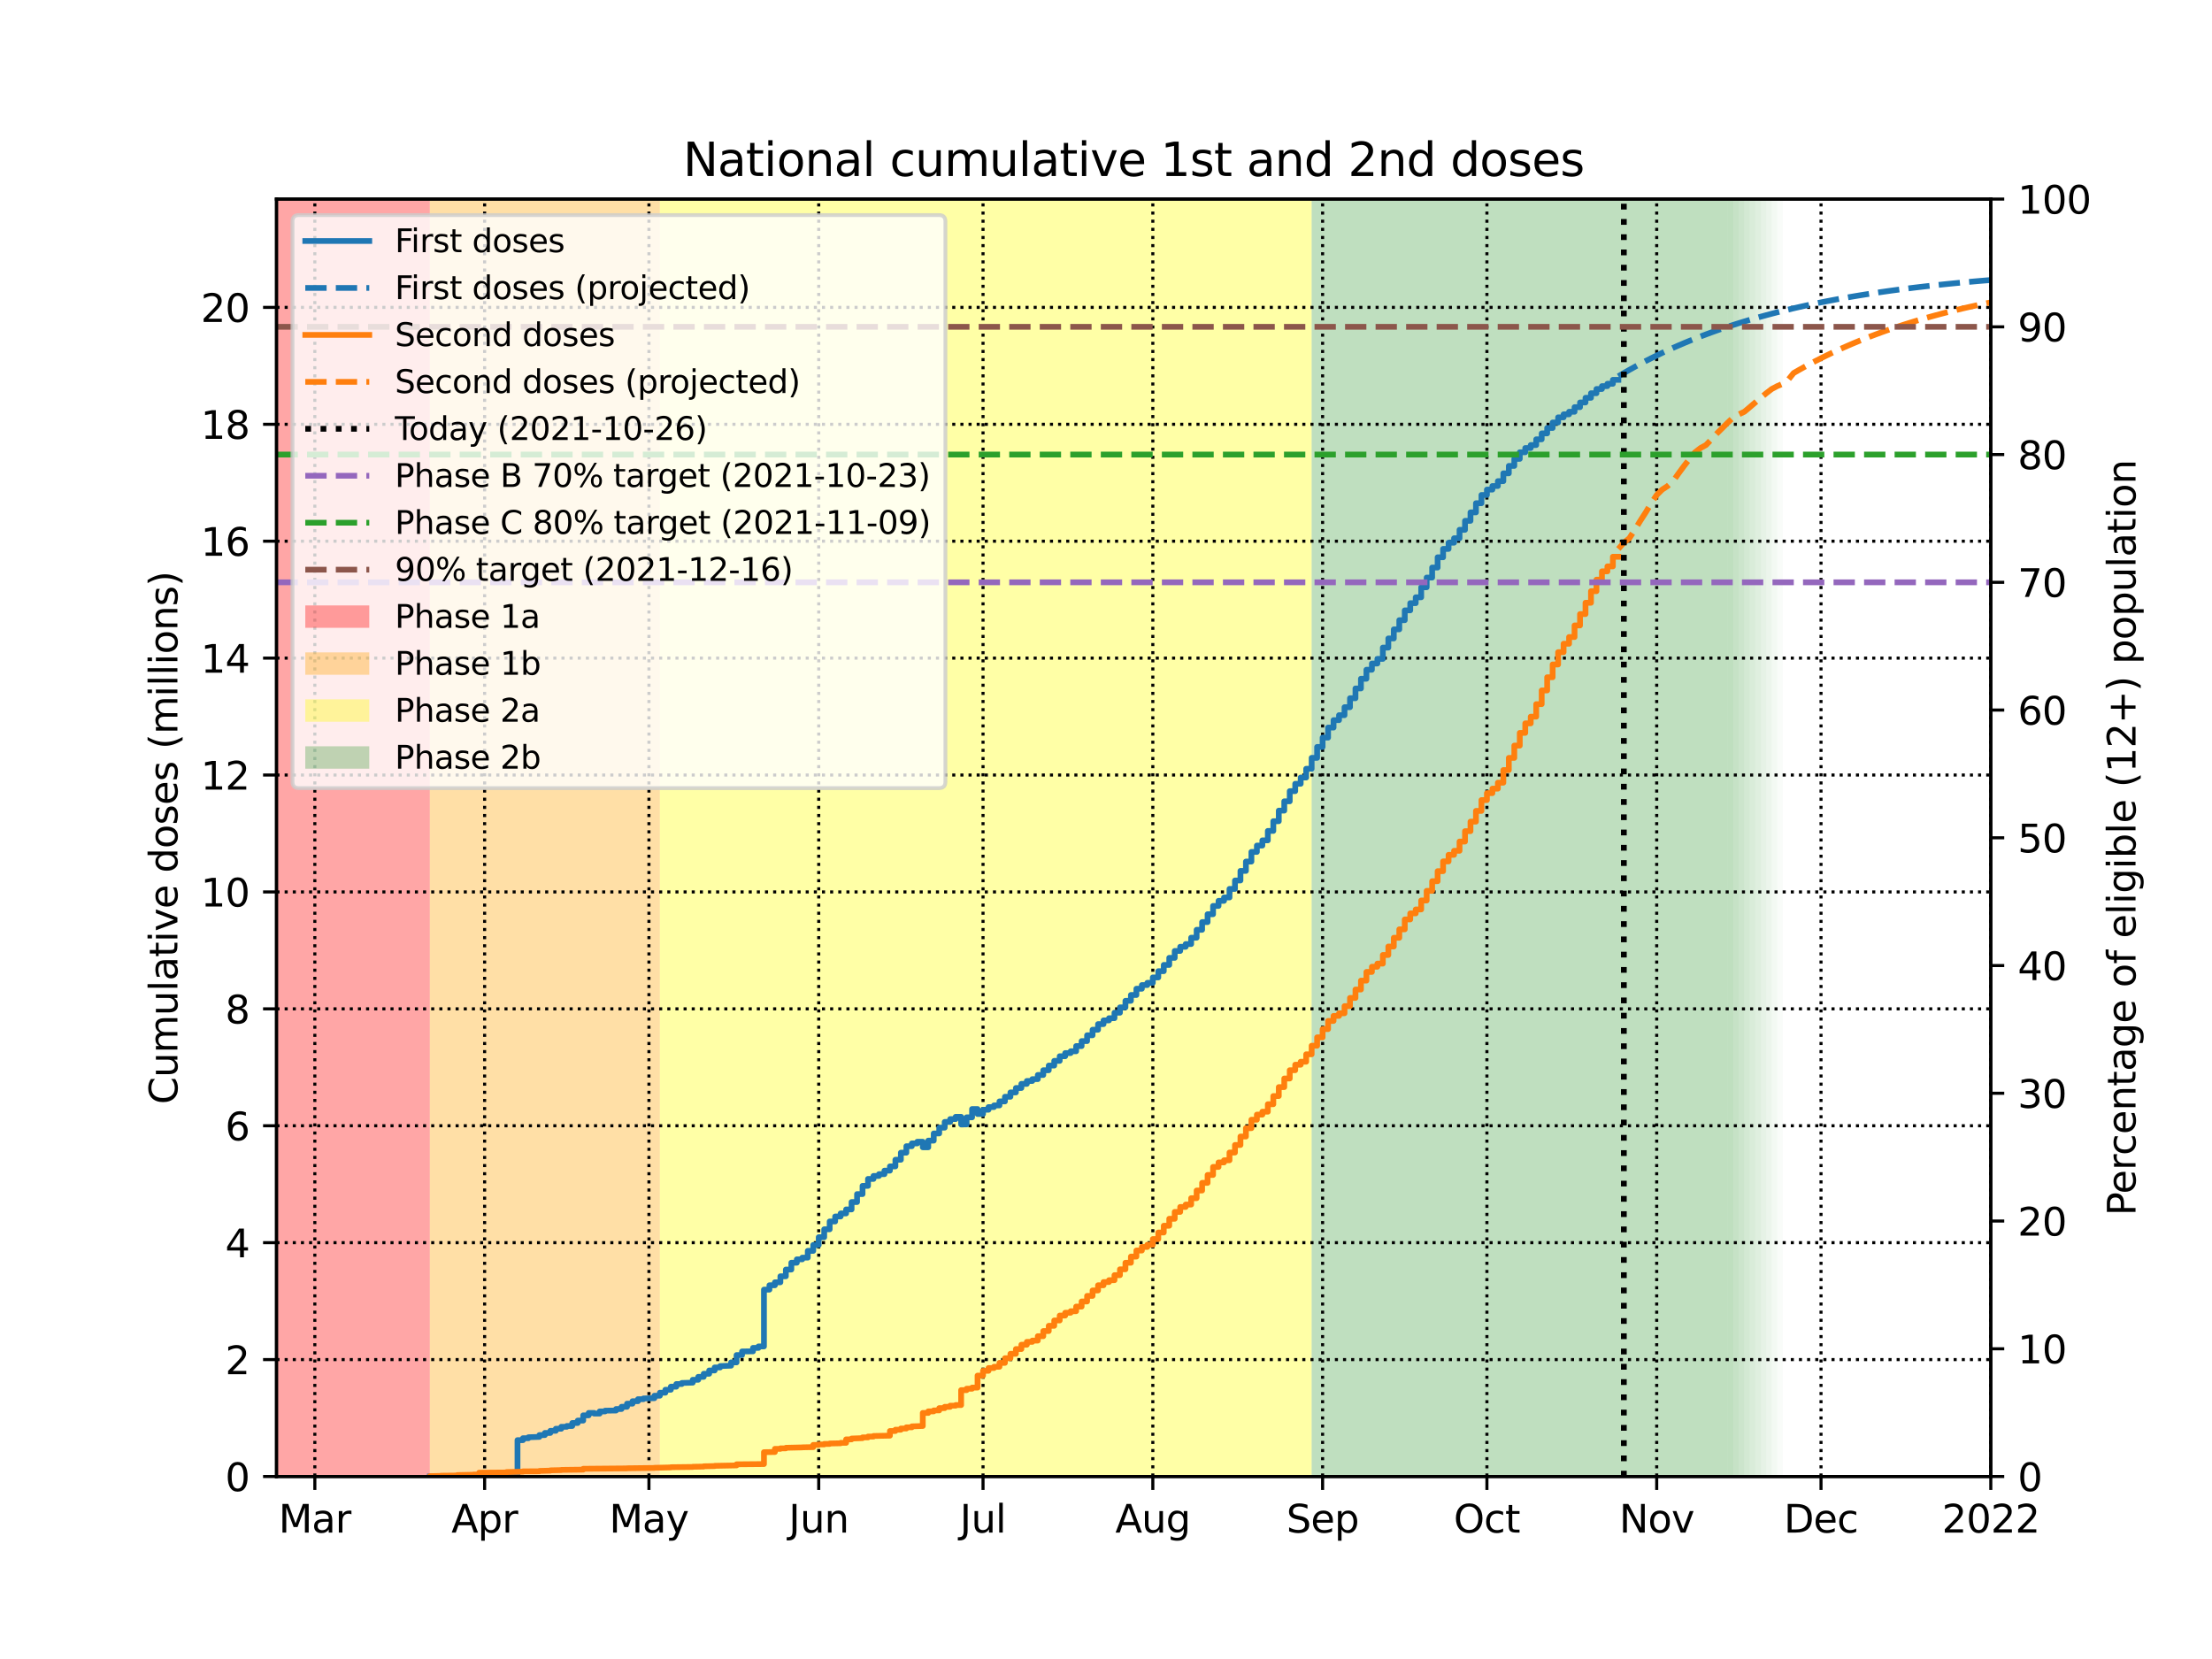 <?xml version="1.0" encoding="utf-8" standalone="no"?>
<!DOCTYPE svg PUBLIC "-//W3C//DTD SVG 1.1//EN"
  "http://www.w3.org/Graphics/SVG/1.1/DTD/svg11.dtd">
<svg height="432pt" version="1.1" viewBox="0 0 576 432" width="576pt" xmlns="http://www.w3.org/2000/svg" xmlns:xlink="http://www.w3.org/1999/xlink">
 <defs>
  <style type="text/css">*{stroke-linecap:butt;stroke-linejoin:round;}</style>
 </defs>
 <g id="figure_1">
  <g id="patch_1">
   <path d="M 0 432 
L 576 432 
L 576 0 
L 0 0 
z
" style="fill:#ffffff;"/>
  </g>
  <g id="axes_1">
   <g id="patch_2">
    <path d="M 72 384.48 
L 518.4 384.48 
L 518.4 51.84 
L 72 51.84 
z
" style="fill:#ffffff;"/>
   </g>
   <g id="PolyCollection_1">
    <defs>
     <path d="M 111.934 -47.52 
L 70.574 -47.52 
L 70.574 -380.16 
L 111.934 -380.16 
L 111.934 -380.16 
L 111.934 -47.52 
z
" id="mf0b947e889"/>
    </defs>
    <g clip-path="url(#p937f351fc1)">
     <use style="fill:#ff0000;fill-opacity:0.35;" x="0" xlink:href="#mf0b947e889" y="432"/>
    </g>
   </g>
   <g id="PolyCollection_2">
    <defs>
     <path d="M 171.834 -47.52 
L 111.934 -47.52 
L 111.934 -380.16 
L 171.834 -380.16 
L 171.834 -380.16 
L 171.834 -47.52 
z
" id="m09591b795a"/>
    </defs>
    <g clip-path="url(#p937f351fc1)">
     <use style="fill:#ffa500;fill-opacity:0.35;" x="0" xlink:href="#m09591b795a" y="432"/>
    </g>
   </g>
   <g id="PolyCollection_3">
    <defs>
     <path d="M 341.551 -47.52 
L 171.834 -47.52 
L 171.834 -380.16 
L 341.551 -380.16 
L 341.551 -380.16 
L 341.551 -47.52 
z
" id="m7f0fb4822a"/>
    </defs>
    <g clip-path="url(#p937f351fc1)">
     <use style="fill:#ffff00;fill-opacity:0.35;" x="0" xlink:href="#m7f0fb4822a" y="432"/>
    </g>
   </g>
   <g id="PolyCollection_4">
    <defs>
     <path d="M 449.942 -47.52 
L 341.551 -47.52 
L 341.551 -380.16 
L 449.942 -380.16 
L 449.942 -380.16 
L 449.942 -47.52 
z
" id="mb5cb79c1c6"/>
    </defs>
    <g clip-path="url(#p937f351fc1)">
     <use style="fill:#008000;fill-opacity:0.25;" x="0" xlink:href="#mb5cb79c1c6" y="432"/>
    </g>
   </g>
   <g id="PolyCollection_5">
    <defs>
     <path d="M 451.369 -47.52 
L 449.942 -47.52 
L 449.942 -380.16 
L 451.369 -380.16 
L 451.369 -380.16 
L 451.369 -47.52 
z
" id="me34e21968f"/>
    </defs>
    <g clip-path="url(#p937f351fc1)">
     <use style="fill:#008000;fill-opacity:0.25;" x="0" xlink:href="#me34e21968f" y="432"/>
    </g>
   </g>
   <g id="PolyCollection_6">
    <defs>
     <path d="M 452.795 -47.52 
L 451.369 -47.52 
L 451.369 -380.16 
L 452.795 -380.16 
L 452.795 -380.16 
L 452.795 -47.52 
z
" id="m333690e9b0"/>
    </defs>
    <g clip-path="url(#p937f351fc1)">
     <use style="fill:#008000;fill-opacity:0.225;" x="0" xlink:href="#m333690e9b0" y="432"/>
    </g>
   </g>
   <g id="PolyCollection_7">
    <defs>
     <path d="M 454.221 -47.52 
L 452.795 -47.52 
L 452.795 -380.16 
L 454.221 -380.16 
L 454.221 -380.16 
L 454.221 -47.52 
z
" id="ma79ae17ee1"/>
    </defs>
    <g clip-path="url(#p937f351fc1)">
     <use style="fill:#008000;fill-opacity:0.2;" x="0" xlink:href="#ma79ae17ee1" y="432"/>
    </g>
   </g>
   <g id="PolyCollection_8">
    <defs>
     <path d="M 455.647 -47.52 
L 454.221 -47.52 
L 454.221 -380.16 
L 455.647 -380.16 
L 455.647 -380.16 
L 455.647 -47.52 
z
" id="mca4caa261a"/>
    </defs>
    <g clip-path="url(#p937f351fc1)">
     <use style="fill:#008000;fill-opacity:0.175;" x="0" xlink:href="#mca4caa261a" y="432"/>
    </g>
   </g>
   <g id="PolyCollection_9">
    <defs>
     <path d="M 457.073 -47.52 
L 455.647 -47.52 
L 455.647 -380.16 
L 457.073 -380.16 
L 457.073 -380.16 
L 457.073 -47.52 
z
" id="m4f185c455f"/>
    </defs>
    <g clip-path="url(#p937f351fc1)">
     <use style="fill:#008000;fill-opacity:0.15;" x="0" xlink:href="#m4f185c455f" y="432"/>
    </g>
   </g>
   <g id="PolyCollection_10">
    <defs>
     <path d="M 458.5 -47.52 
L 457.073 -47.52 
L 457.073 -380.16 
L 458.5 -380.16 
L 458.5 -380.16 
L 458.5 -47.52 
z
" id="mb72fc659ed"/>
    </defs>
    <g clip-path="url(#p937f351fc1)">
     <use style="fill:#008000;fill-opacity:0.125;" x="0" xlink:href="#mb72fc659ed" y="432"/>
    </g>
   </g>
   <g id="PolyCollection_11">
    <defs>
     <path d="M 459.926 -47.52 
L 458.5 -47.52 
L 458.5 -380.16 
L 459.926 -380.16 
L 459.926 -380.16 
L 459.926 -47.52 
z
" id="m564dbe3f4f"/>
    </defs>
    <g clip-path="url(#p937f351fc1)">
     <use style="fill:#008000;fill-opacity:0.1;" x="0" xlink:href="#m564dbe3f4f" y="432"/>
    </g>
   </g>
   <g id="PolyCollection_12">
    <defs>
     <path d="M 461.352 -47.52 
L 459.926 -47.52 
L 459.926 -380.16 
L 461.352 -380.16 
L 461.352 -380.16 
L 461.352 -47.52 
z
" id="mf550675b30"/>
    </defs>
    <g clip-path="url(#p937f351fc1)">
     <use style="fill:#008000;fill-opacity:0.075;" x="0" xlink:href="#mf550675b30" y="432"/>
    </g>
   </g>
   <g id="PolyCollection_13">
    <defs>
     <path d="M 462.778 -47.52 
L 461.352 -47.52 
L 461.352 -380.16 
L 462.778 -380.16 
L 462.778 -380.16 
L 462.778 -47.52 
z
" id="m6ec13bfa8b"/>
    </defs>
    <g clip-path="url(#p937f351fc1)">
     <use style="fill:#008000;fill-opacity:0.05;" x="0" xlink:href="#m6ec13bfa8b" y="432"/>
    </g>
   </g>
   <g id="PolyCollection_14">
    <defs>
     <path d="M 464.204 -47.52 
L 462.778 -47.52 
L 462.778 -380.16 
L 464.204 -380.16 
L 464.204 -380.16 
L 464.204 -47.52 
z
" id="me5f23e6b8f"/>
    </defs>
    <g clip-path="url(#p937f351fc1)">
     <use style="fill:#008000;fill-opacity:0.025;" x="0" xlink:href="#me5f23e6b8f" y="432"/>
    </g>
   </g>
   <g id="matplotlib.axis_1">
    <g id="xtick_1">
     <g id="line2d_1">
      <path clip-path="url(#p937f351fc1)" d="M 81.983 384.48 
L 81.983 51.84 
" style="fill:none;stroke:#000000;stroke-dasharray:0.8,1.32;stroke-dashoffset:0;stroke-width:0.8;"/>
     </g>
     <g id="line2d_2">
      <defs>
       <path d="M 0 0 
L 0 3.5 
" id="m3bdc078d33" style="stroke:#000000;stroke-width:0.8;"/>
      </defs>
      <g>
       <use style="stroke:#000000;stroke-width:0.8;" x="81.983" xlink:href="#m3bdc078d33" y="384.48"/>
      </g>
     </g>
     <g id="text_1">
      <!-- Mar -->
      <g transform="translate(72.55 399.078)scale(0.1 -0.1)">
       <defs>
        <path d="M 628 4666 
L 1569 4666 
L 2759 1491 
L 3956 4666 
L 4897 4666 
L 4897 0 
L 4281 0 
L 4281 4097 
L 3078 897 
L 2444 897 
L 1241 4097 
L 1241 0 
L 628 0 
L 628 4666 
z
" id="DejaVuSans-4d" transform="scale(0.016)"/>
        <path d="M 2194 1759 
Q 1497 1759 1228 1600 
Q 959 1441 959 1056 
Q 959 750 1161 570 
Q 1363 391 1709 391 
Q 2188 391 2477 730 
Q 2766 1069 2766 1631 
L 2766 1759 
L 2194 1759 
z
M 3341 1997 
L 3341 0 
L 2766 0 
L 2766 531 
Q 2569 213 2275 61 
Q 1981 -91 1556 -91 
Q 1019 -91 701 211 
Q 384 513 384 1019 
Q 384 1609 779 1909 
Q 1175 2209 1959 2209 
L 2766 2209 
L 2766 2266 
Q 2766 2663 2505 2880 
Q 2244 3097 1772 3097 
Q 1472 3097 1187 3025 
Q 903 2953 641 2809 
L 641 3341 
Q 956 3463 1253 3523 
Q 1550 3584 1831 3584 
Q 2591 3584 2966 3190 
Q 3341 2797 3341 1997 
z
" id="DejaVuSans-61" transform="scale(0.016)"/>
        <path d="M 2631 2963 
Q 2534 3019 2420 3045 
Q 2306 3072 2169 3072 
Q 1681 3072 1420 2755 
Q 1159 2438 1159 1844 
L 1159 0 
L 581 0 
L 581 3500 
L 1159 3500 
L 1159 2956 
Q 1341 3275 1631 3429 
Q 1922 3584 2338 3584 
Q 2397 3584 2469 3576 
Q 2541 3569 2628 3553 
L 2631 2963 
z
" id="DejaVuSans-72" transform="scale(0.016)"/>
       </defs>
       <use xlink:href="#DejaVuSans-4d"/>
       <use x="86.279" xlink:href="#DejaVuSans-61"/>
       <use x="147.559" xlink:href="#DejaVuSans-72"/>
      </g>
     </g>
    </g>
    <g id="xtick_2">
     <g id="line2d_3">
      <path clip-path="url(#p937f351fc1)" d="M 126.196 384.48 
L 126.196 51.84 
" style="fill:none;stroke:#000000;stroke-dasharray:0.8,1.32;stroke-dashoffset:0;stroke-width:0.8;"/>
     </g>
     <g id="line2d_4">
      <g>
       <use style="stroke:#000000;stroke-width:0.8;" x="126.196" xlink:href="#m3bdc078d33" y="384.48"/>
      </g>
     </g>
     <g id="text_2">
      <!-- Apr -->
      <g transform="translate(117.546 399.078)scale(0.1 -0.1)">
       <defs>
        <path d="M 2188 4044 
L 1331 1722 
L 3047 1722 
L 2188 4044 
z
M 1831 4666 
L 2547 4666 
L 4325 0 
L 3669 0 
L 3244 1197 
L 1141 1197 
L 716 0 
L 50 0 
L 1831 4666 
z
" id="DejaVuSans-41" transform="scale(0.016)"/>
        <path d="M 1159 525 
L 1159 -1331 
L 581 -1331 
L 581 3500 
L 1159 3500 
L 1159 2969 
Q 1341 3281 1617 3432 
Q 1894 3584 2278 3584 
Q 2916 3584 3314 3078 
Q 3713 2572 3713 1747 
Q 3713 922 3314 415 
Q 2916 -91 2278 -91 
Q 1894 -91 1617 61 
Q 1341 213 1159 525 
z
M 3116 1747 
Q 3116 2381 2855 2742 
Q 2594 3103 2138 3103 
Q 1681 3103 1420 2742 
Q 1159 2381 1159 1747 
Q 1159 1113 1420 752 
Q 1681 391 2138 391 
Q 2594 391 2855 752 
Q 3116 1113 3116 1747 
z
" id="DejaVuSans-70" transform="scale(0.016)"/>
       </defs>
       <use xlink:href="#DejaVuSans-41"/>
       <use x="68.408" xlink:href="#DejaVuSans-70"/>
       <use x="131.885" xlink:href="#DejaVuSans-72"/>
      </g>
     </g>
    </g>
    <g id="xtick_3">
     <g id="line2d_5">
      <path clip-path="url(#p937f351fc1)" d="M 168.981 384.48 
L 168.981 51.84 
" style="fill:none;stroke:#000000;stroke-dasharray:0.8,1.32;stroke-dashoffset:0;stroke-width:0.8;"/>
     </g>
     <g id="line2d_6">
      <g>
       <use style="stroke:#000000;stroke-width:0.8;" x="168.981" xlink:href="#m3bdc078d33" y="384.48"/>
      </g>
     </g>
     <g id="text_3">
      <!-- May -->
      <g transform="translate(158.644 399.078)scale(0.1 -0.1)">
       <defs>
        <path d="M 2059 -325 
Q 1816 -950 1584 -1140 
Q 1353 -1331 966 -1331 
L 506 -1331 
L 506 -850 
L 844 -850 
Q 1081 -850 1212 -737 
Q 1344 -625 1503 -206 
L 1606 56 
L 191 3500 
L 800 3500 
L 1894 763 
L 2988 3500 
L 3597 3500 
L 2059 -325 
z
" id="DejaVuSans-79" transform="scale(0.016)"/>
       </defs>
       <use xlink:href="#DejaVuSans-4d"/>
       <use x="86.279" xlink:href="#DejaVuSans-61"/>
       <use x="147.559" xlink:href="#DejaVuSans-79"/>
      </g>
     </g>
    </g>
    <g id="xtick_4">
     <g id="line2d_7">
      <path clip-path="url(#p937f351fc1)" d="M 213.194 384.48 
L 213.194 51.84 
" style="fill:none;stroke:#000000;stroke-dasharray:0.8,1.32;stroke-dashoffset:0;stroke-width:0.8;"/>
     </g>
     <g id="line2d_8">
      <g>
       <use style="stroke:#000000;stroke-width:0.8;" x="213.194" xlink:href="#m3bdc078d33" y="384.48"/>
      </g>
     </g>
     <g id="text_4">
      <!-- Jun -->
      <g transform="translate(205.381 399.078)scale(0.1 -0.1)">
       <defs>
        <path d="M 628 4666 
L 1259 4666 
L 1259 325 
Q 1259 -519 939 -900 
Q 619 -1281 -91 -1281 
L -331 -1281 
L -331 -750 
L -134 -750 
Q 284 -750 456 -515 
Q 628 -281 628 325 
L 628 4666 
z
" id="DejaVuSans-4a" transform="scale(0.016)"/>
        <path d="M 544 1381 
L 544 3500 
L 1119 3500 
L 1119 1403 
Q 1119 906 1312 657 
Q 1506 409 1894 409 
Q 2359 409 2629 706 
Q 2900 1003 2900 1516 
L 2900 3500 
L 3475 3500 
L 3475 0 
L 2900 0 
L 2900 538 
Q 2691 219 2414 64 
Q 2138 -91 1772 -91 
Q 1169 -91 856 284 
Q 544 659 544 1381 
z
M 1991 3584 
L 1991 3584 
z
" id="DejaVuSans-75" transform="scale(0.016)"/>
        <path d="M 3513 2113 
L 3513 0 
L 2938 0 
L 2938 2094 
Q 2938 2591 2744 2837 
Q 2550 3084 2163 3084 
Q 1697 3084 1428 2787 
Q 1159 2491 1159 1978 
L 1159 0 
L 581 0 
L 581 3500 
L 1159 3500 
L 1159 2956 
Q 1366 3272 1645 3428 
Q 1925 3584 2291 3584 
Q 2894 3584 3203 3211 
Q 3513 2838 3513 2113 
z
" id="DejaVuSans-6e" transform="scale(0.016)"/>
       </defs>
       <use xlink:href="#DejaVuSans-4a"/>
       <use x="29.492" xlink:href="#DejaVuSans-75"/>
       <use x="92.871" xlink:href="#DejaVuSans-6e"/>
      </g>
     </g>
    </g>
    <g id="xtick_5">
     <g id="line2d_9">
      <path clip-path="url(#p937f351fc1)" d="M 255.98 384.48 
L 255.98 51.84 
" style="fill:none;stroke:#000000;stroke-dasharray:0.8,1.32;stroke-dashoffset:0;stroke-width:0.8;"/>
     </g>
     <g id="line2d_10">
      <g>
       <use style="stroke:#000000;stroke-width:0.8;" x="255.98" xlink:href="#m3bdc078d33" y="384.48"/>
      </g>
     </g>
     <g id="text_5">
      <!-- Jul -->
      <g transform="translate(249.947 399.078)scale(0.1 -0.1)">
       <defs>
        <path d="M 603 4863 
L 1178 4863 
L 1178 0 
L 603 0 
L 603 4863 
z
" id="DejaVuSans-6c" transform="scale(0.016)"/>
       </defs>
       <use xlink:href="#DejaVuSans-4a"/>
       <use x="29.492" xlink:href="#DejaVuSans-75"/>
       <use x="92.871" xlink:href="#DejaVuSans-6c"/>
      </g>
     </g>
    </g>
    <g id="xtick_6">
     <g id="line2d_11">
      <path clip-path="url(#p937f351fc1)" d="M 300.192 384.48 
L 300.192 51.84 
" style="fill:none;stroke:#000000;stroke-dasharray:0.8,1.32;stroke-dashoffset:0;stroke-width:0.8;"/>
     </g>
     <g id="line2d_12">
      <g>
       <use style="stroke:#000000;stroke-width:0.8;" x="300.192" xlink:href="#m3bdc078d33" y="384.48"/>
      </g>
     </g>
     <g id="text_6">
      <!-- Aug -->
      <g transform="translate(290.428 399.078)scale(0.1 -0.1)">
       <defs>
        <path d="M 2906 1791 
Q 2906 2416 2648 2759 
Q 2391 3103 1925 3103 
Q 1463 3103 1205 2759 
Q 947 2416 947 1791 
Q 947 1169 1205 825 
Q 1463 481 1925 481 
Q 2391 481 2648 825 
Q 2906 1169 2906 1791 
z
M 3481 434 
Q 3481 -459 3084 -895 
Q 2688 -1331 1869 -1331 
Q 1566 -1331 1297 -1286 
Q 1028 -1241 775 -1147 
L 775 -588 
Q 1028 -725 1275 -790 
Q 1522 -856 1778 -856 
Q 2344 -856 2625 -561 
Q 2906 -266 2906 331 
L 2906 616 
Q 2728 306 2450 153 
Q 2172 0 1784 0 
Q 1141 0 747 490 
Q 353 981 353 1791 
Q 353 2603 747 3093 
Q 1141 3584 1784 3584 
Q 2172 3584 2450 3431 
Q 2728 3278 2906 2969 
L 2906 3500 
L 3481 3500 
L 3481 434 
z
" id="DejaVuSans-67" transform="scale(0.016)"/>
       </defs>
       <use xlink:href="#DejaVuSans-41"/>
       <use x="68.408" xlink:href="#DejaVuSans-75"/>
       <use x="131.787" xlink:href="#DejaVuSans-67"/>
      </g>
     </g>
    </g>
    <g id="xtick_7">
     <g id="line2d_13">
      <path clip-path="url(#p937f351fc1)" d="M 344.404 384.48 
L 344.404 51.84 
" style="fill:none;stroke:#000000;stroke-dasharray:0.8,1.32;stroke-dashoffset:0;stroke-width:0.8;"/>
     </g>
     <g id="line2d_14">
      <g>
       <use style="stroke:#000000;stroke-width:0.8;" x="344.404" xlink:href="#m3bdc078d33" y="384.48"/>
      </g>
     </g>
     <g id="text_7">
      <!-- Sep -->
      <g transform="translate(334.979 399.078)scale(0.1 -0.1)">
       <defs>
        <path d="M 3425 4513 
L 3425 3897 
Q 3066 4069 2747 4153 
Q 2428 4238 2131 4238 
Q 1616 4238 1336 4038 
Q 1056 3838 1056 3469 
Q 1056 3159 1242 3001 
Q 1428 2844 1947 2747 
L 2328 2669 
Q 3034 2534 3370 2195 
Q 3706 1856 3706 1288 
Q 3706 609 3251 259 
Q 2797 -91 1919 -91 
Q 1588 -91 1214 -16 
Q 841 59 441 206 
L 441 856 
Q 825 641 1194 531 
Q 1563 422 1919 422 
Q 2459 422 2753 634 
Q 3047 847 3047 1241 
Q 3047 1584 2836 1778 
Q 2625 1972 2144 2069 
L 1759 2144 
Q 1053 2284 737 2584 
Q 422 2884 422 3419 
Q 422 4038 858 4394 
Q 1294 4750 2059 4750 
Q 2388 4750 2728 4690 
Q 3069 4631 3425 4513 
z
" id="DejaVuSans-53" transform="scale(0.016)"/>
        <path d="M 3597 1894 
L 3597 1613 
L 953 1613 
Q 991 1019 1311 708 
Q 1631 397 2203 397 
Q 2534 397 2845 478 
Q 3156 559 3463 722 
L 3463 178 
Q 3153 47 2828 -22 
Q 2503 -91 2169 -91 
Q 1331 -91 842 396 
Q 353 884 353 1716 
Q 353 2575 817 3079 
Q 1281 3584 2069 3584 
Q 2775 3584 3186 3129 
Q 3597 2675 3597 1894 
z
M 3022 2063 
Q 3016 2534 2758 2815 
Q 2500 3097 2075 3097 
Q 1594 3097 1305 2825 
Q 1016 2553 972 2059 
L 3022 2063 
z
" id="DejaVuSans-65" transform="scale(0.016)"/>
       </defs>
       <use xlink:href="#DejaVuSans-53"/>
       <use x="63.477" xlink:href="#DejaVuSans-65"/>
       <use x="125" xlink:href="#DejaVuSans-70"/>
      </g>
     </g>
    </g>
    <g id="xtick_8">
     <g id="line2d_15">
      <path clip-path="url(#p937f351fc1)" d="M 387.19 384.48 
L 387.19 51.84 
" style="fill:none;stroke:#000000;stroke-dasharray:0.8,1.32;stroke-dashoffset:0;stroke-width:0.8;"/>
     </g>
     <g id="line2d_16">
      <g>
       <use style="stroke:#000000;stroke-width:0.8;" x="387.19" xlink:href="#m3bdc078d33" y="384.48"/>
      </g>
     </g>
     <g id="text_8">
      <!-- Oct -->
      <g transform="translate(378.544 399.078)scale(0.1 -0.1)">
       <defs>
        <path d="M 2522 4238 
Q 1834 4238 1429 3725 
Q 1025 3213 1025 2328 
Q 1025 1447 1429 934 
Q 1834 422 2522 422 
Q 3209 422 3611 934 
Q 4013 1447 4013 2328 
Q 4013 3213 3611 3725 
Q 3209 4238 2522 4238 
z
M 2522 4750 
Q 3503 4750 4090 4092 
Q 4678 3434 4678 2328 
Q 4678 1225 4090 567 
Q 3503 -91 2522 -91 
Q 1538 -91 948 565 
Q 359 1222 359 2328 
Q 359 3434 948 4092 
Q 1538 4750 2522 4750 
z
" id="DejaVuSans-4f" transform="scale(0.016)"/>
        <path d="M 3122 3366 
L 3122 2828 
Q 2878 2963 2633 3030 
Q 2388 3097 2138 3097 
Q 1578 3097 1268 2742 
Q 959 2388 959 1747 
Q 959 1106 1268 751 
Q 1578 397 2138 397 
Q 2388 397 2633 464 
Q 2878 531 3122 666 
L 3122 134 
Q 2881 22 2623 -34 
Q 2366 -91 2075 -91 
Q 1284 -91 818 406 
Q 353 903 353 1747 
Q 353 2603 823 3093 
Q 1294 3584 2113 3584 
Q 2378 3584 2631 3529 
Q 2884 3475 3122 3366 
z
" id="DejaVuSans-63" transform="scale(0.016)"/>
        <path d="M 1172 4494 
L 1172 3500 
L 2356 3500 
L 2356 3053 
L 1172 3053 
L 1172 1153 
Q 1172 725 1289 603 
Q 1406 481 1766 481 
L 2356 481 
L 2356 0 
L 1766 0 
Q 1100 0 847 248 
Q 594 497 594 1153 
L 594 3053 
L 172 3053 
L 172 3500 
L 594 3500 
L 594 4494 
L 1172 4494 
z
" id="DejaVuSans-74" transform="scale(0.016)"/>
       </defs>
       <use xlink:href="#DejaVuSans-4f"/>
       <use x="78.711" xlink:href="#DejaVuSans-63"/>
       <use x="133.691" xlink:href="#DejaVuSans-74"/>
      </g>
     </g>
    </g>
    <g id="xtick_9">
     <g id="line2d_17">
      <path clip-path="url(#p937f351fc1)" d="M 431.402 384.48 
L 431.402 51.84 
" style="fill:none;stroke:#000000;stroke-dasharray:0.8,1.32;stroke-dashoffset:0;stroke-width:0.8;"/>
     </g>
     <g id="line2d_18">
      <g>
       <use style="stroke:#000000;stroke-width:0.8;" x="431.402" xlink:href="#m3bdc078d33" y="384.48"/>
      </g>
     </g>
     <g id="text_9">
      <!-- Nov -->
      <g transform="translate(421.643 399.078)scale(0.1 -0.1)">
       <defs>
        <path d="M 628 4666 
L 1478 4666 
L 3547 763 
L 3547 4666 
L 4159 4666 
L 4159 0 
L 3309 0 
L 1241 3903 
L 1241 0 
L 628 0 
L 628 4666 
z
" id="DejaVuSans-4e" transform="scale(0.016)"/>
        <path d="M 1959 3097 
Q 1497 3097 1228 2736 
Q 959 2375 959 1747 
Q 959 1119 1226 758 
Q 1494 397 1959 397 
Q 2419 397 2687 759 
Q 2956 1122 2956 1747 
Q 2956 2369 2687 2733 
Q 2419 3097 1959 3097 
z
M 1959 3584 
Q 2709 3584 3137 3096 
Q 3566 2609 3566 1747 
Q 3566 888 3137 398 
Q 2709 -91 1959 -91 
Q 1206 -91 779 398 
Q 353 888 353 1747 
Q 353 2609 779 3096 
Q 1206 3584 1959 3584 
z
" id="DejaVuSans-6f" transform="scale(0.016)"/>
        <path d="M 191 3500 
L 800 3500 
L 1894 563 
L 2988 3500 
L 3597 3500 
L 2284 0 
L 1503 0 
L 191 3500 
z
" id="DejaVuSans-76" transform="scale(0.016)"/>
       </defs>
       <use xlink:href="#DejaVuSans-4e"/>
       <use x="74.805" xlink:href="#DejaVuSans-6f"/>
       <use x="135.986" xlink:href="#DejaVuSans-76"/>
      </g>
     </g>
    </g>
    <g id="xtick_10">
     <g id="line2d_19">
      <path clip-path="url(#p937f351fc1)" d="M 474.188 384.48 
L 474.188 51.84 
" style="fill:none;stroke:#000000;stroke-dasharray:0.8,1.32;stroke-dashoffset:0;stroke-width:0.8;"/>
     </g>
     <g id="line2d_20">
      <g>
       <use style="stroke:#000000;stroke-width:0.8;" x="474.188" xlink:href="#m3bdc078d33" y="384.48"/>
      </g>
     </g>
     <g id="text_10">
      <!-- Dec -->
      <g transform="translate(464.512 399.078)scale(0.1 -0.1)">
       <defs>
        <path d="M 1259 4147 
L 1259 519 
L 2022 519 
Q 2988 519 3436 956 
Q 3884 1394 3884 2338 
Q 3884 3275 3436 3711 
Q 2988 4147 2022 4147 
L 1259 4147 
z
M 628 4666 
L 1925 4666 
Q 3281 4666 3915 4102 
Q 4550 3538 4550 2338 
Q 4550 1131 3912 565 
Q 3275 0 1925 0 
L 628 0 
L 628 4666 
z
" id="DejaVuSans-44" transform="scale(0.016)"/>
       </defs>
       <use xlink:href="#DejaVuSans-44"/>
       <use x="77.002" xlink:href="#DejaVuSans-65"/>
       <use x="138.525" xlink:href="#DejaVuSans-63"/>
      </g>
     </g>
    </g>
    <g id="xtick_11">
     <g id="line2d_21">
      <path clip-path="url(#p937f351fc1)" d="M 518.4 384.48 
L 518.4 51.84 
" style="fill:none;stroke:#000000;stroke-dasharray:0.8,1.32;stroke-dashoffset:0;stroke-width:0.8;"/>
     </g>
     <g id="line2d_22">
      <g>
       <use style="stroke:#000000;stroke-width:0.8;" x="518.4" xlink:href="#m3bdc078d33" y="384.48"/>
      </g>
     </g>
     <g id="text_11">
      <!-- 2022 -->
      <g transform="translate(505.675 399.078)scale(0.1 -0.1)">
       <defs>
        <path d="M 1228 531 
L 3431 531 
L 3431 0 
L 469 0 
L 469 531 
Q 828 903 1448 1529 
Q 2069 2156 2228 2338 
Q 2531 2678 2651 2914 
Q 2772 3150 2772 3378 
Q 2772 3750 2511 3984 
Q 2250 4219 1831 4219 
Q 1534 4219 1204 4116 
Q 875 4013 500 3803 
L 500 4441 
Q 881 4594 1212 4672 
Q 1544 4750 1819 4750 
Q 2544 4750 2975 4387 
Q 3406 4025 3406 3419 
Q 3406 3131 3298 2873 
Q 3191 2616 2906 2266 
Q 2828 2175 2409 1742 
Q 1991 1309 1228 531 
z
" id="DejaVuSans-32" transform="scale(0.016)"/>
        <path d="M 2034 4250 
Q 1547 4250 1301 3770 
Q 1056 3291 1056 2328 
Q 1056 1369 1301 889 
Q 1547 409 2034 409 
Q 2525 409 2770 889 
Q 3016 1369 3016 2328 
Q 3016 3291 2770 3770 
Q 2525 4250 2034 4250 
z
M 2034 4750 
Q 2819 4750 3233 4129 
Q 3647 3509 3647 2328 
Q 3647 1150 3233 529 
Q 2819 -91 2034 -91 
Q 1250 -91 836 529 
Q 422 1150 422 2328 
Q 422 3509 836 4129 
Q 1250 4750 2034 4750 
z
" id="DejaVuSans-30" transform="scale(0.016)"/>
       </defs>
       <use xlink:href="#DejaVuSans-32"/>
       <use x="63.623" xlink:href="#DejaVuSans-30"/>
       <use x="127.246" xlink:href="#DejaVuSans-32"/>
       <use x="190.869" xlink:href="#DejaVuSans-32"/>
      </g>
     </g>
    </g>
   </g>
   <g id="matplotlib.axis_2">
    <g id="ytick_1">
     <g id="line2d_23">
      <path clip-path="url(#p937f351fc1)" d="M 72 384.48 
L 518.4 384.48 
" style="fill:none;stroke:#000000;stroke-dasharray:0.8,1.32;stroke-dashoffset:0;stroke-width:0.8;"/>
     </g>
     <g id="line2d_24">
      <defs>
       <path d="M 0 0 
L -3.5 0 
" id="m9ab2493a25" style="stroke:#000000;stroke-width:0.8;"/>
      </defs>
      <g>
       <use style="stroke:#000000;stroke-width:0.8;" x="72" xlink:href="#m9ab2493a25" y="384.48"/>
      </g>
     </g>
     <g id="text_12">
      <!-- 0 -->
      <g transform="translate(58.638 388.279)scale(0.1 -0.1)">
       <use xlink:href="#DejaVuSans-30"/>
      </g>
     </g>
    </g>
    <g id="ytick_2">
     <g id="line2d_25">
      <path clip-path="url(#p937f351fc1)" d="M 72 354.036 
L 518.4 354.036 
" style="fill:none;stroke:#000000;stroke-dasharray:0.8,1.32;stroke-dashoffset:0;stroke-width:0.8;"/>
     </g>
     <g id="line2d_26">
      <g>
       <use style="stroke:#000000;stroke-width:0.8;" x="72" xlink:href="#m9ab2493a25" y="354.036"/>
      </g>
     </g>
     <g id="text_13">
      <!-- 2 -->
      <g transform="translate(58.638 357.835)scale(0.1 -0.1)">
       <use xlink:href="#DejaVuSans-32"/>
      </g>
     </g>
    </g>
    <g id="ytick_3">
     <g id="line2d_27">
      <path clip-path="url(#p937f351fc1)" d="M 72 323.591 
L 518.4 323.591 
" style="fill:none;stroke:#000000;stroke-dasharray:0.8,1.32;stroke-dashoffset:0;stroke-width:0.8;"/>
     </g>
     <g id="line2d_28">
      <g>
       <use style="stroke:#000000;stroke-width:0.8;" x="72" xlink:href="#m9ab2493a25" y="323.591"/>
      </g>
     </g>
     <g id="text_14">
      <!-- 4 -->
      <g transform="translate(58.638 327.391)scale(0.1 -0.1)">
       <defs>
        <path d="M 2419 4116 
L 825 1625 
L 2419 1625 
L 2419 4116 
z
M 2253 4666 
L 3047 4666 
L 3047 1625 
L 3713 1625 
L 3713 1100 
L 3047 1100 
L 3047 0 
L 2419 0 
L 2419 1100 
L 313 1100 
L 313 1709 
L 2253 4666 
z
" id="DejaVuSans-34" transform="scale(0.016)"/>
       </defs>
       <use xlink:href="#DejaVuSans-34"/>
      </g>
     </g>
    </g>
    <g id="ytick_4">
     <g id="line2d_29">
      <path clip-path="url(#p937f351fc1)" d="M 72 293.147 
L 518.4 293.147 
" style="fill:none;stroke:#000000;stroke-dasharray:0.8,1.32;stroke-dashoffset:0;stroke-width:0.8;"/>
     </g>
     <g id="line2d_30">
      <g>
       <use style="stroke:#000000;stroke-width:0.8;" x="72" xlink:href="#m9ab2493a25" y="293.147"/>
      </g>
     </g>
     <g id="text_15">
      <!-- 6 -->
      <g transform="translate(58.638 296.946)scale(0.1 -0.1)">
       <defs>
        <path d="M 2113 2584 
Q 1688 2584 1439 2293 
Q 1191 2003 1191 1497 
Q 1191 994 1439 701 
Q 1688 409 2113 409 
Q 2538 409 2786 701 
Q 3034 994 3034 1497 
Q 3034 2003 2786 2293 
Q 2538 2584 2113 2584 
z
M 3366 4563 
L 3366 3988 
Q 3128 4100 2886 4159 
Q 2644 4219 2406 4219 
Q 1781 4219 1451 3797 
Q 1122 3375 1075 2522 
Q 1259 2794 1537 2939 
Q 1816 3084 2150 3084 
Q 2853 3084 3261 2657 
Q 3669 2231 3669 1497 
Q 3669 778 3244 343 
Q 2819 -91 2113 -91 
Q 1303 -91 875 529 
Q 447 1150 447 2328 
Q 447 3434 972 4092 
Q 1497 4750 2381 4750 
Q 2619 4750 2861 4703 
Q 3103 4656 3366 4563 
z
" id="DejaVuSans-36" transform="scale(0.016)"/>
       </defs>
       <use xlink:href="#DejaVuSans-36"/>
      </g>
     </g>
    </g>
    <g id="ytick_5">
     <g id="line2d_31">
      <path clip-path="url(#p937f351fc1)" d="M 72 262.703 
L 518.4 262.703 
" style="fill:none;stroke:#000000;stroke-dasharray:0.8,1.32;stroke-dashoffset:0;stroke-width:0.8;"/>
     </g>
     <g id="line2d_32">
      <g>
       <use style="stroke:#000000;stroke-width:0.8;" x="72" xlink:href="#m9ab2493a25" y="262.703"/>
      </g>
     </g>
     <g id="text_16">
      <!-- 8 -->
      <g transform="translate(58.638 266.502)scale(0.1 -0.1)">
       <defs>
        <path d="M 2034 2216 
Q 1584 2216 1326 1975 
Q 1069 1734 1069 1313 
Q 1069 891 1326 650 
Q 1584 409 2034 409 
Q 2484 409 2743 651 
Q 3003 894 3003 1313 
Q 3003 1734 2745 1975 
Q 2488 2216 2034 2216 
z
M 1403 2484 
Q 997 2584 770 2862 
Q 544 3141 544 3541 
Q 544 4100 942 4425 
Q 1341 4750 2034 4750 
Q 2731 4750 3128 4425 
Q 3525 4100 3525 3541 
Q 3525 3141 3298 2862 
Q 3072 2584 2669 2484 
Q 3125 2378 3379 2068 
Q 3634 1759 3634 1313 
Q 3634 634 3220 271 
Q 2806 -91 2034 -91 
Q 1263 -91 848 271 
Q 434 634 434 1313 
Q 434 1759 690 2068 
Q 947 2378 1403 2484 
z
M 1172 3481 
Q 1172 3119 1398 2916 
Q 1625 2713 2034 2713 
Q 2441 2713 2670 2916 
Q 2900 3119 2900 3481 
Q 2900 3844 2670 4047 
Q 2441 4250 2034 4250 
Q 1625 4250 1398 4047 
Q 1172 3844 1172 3481 
z
" id="DejaVuSans-38" transform="scale(0.016)"/>
       </defs>
       <use xlink:href="#DejaVuSans-38"/>
      </g>
     </g>
    </g>
    <g id="ytick_6">
     <g id="line2d_33">
      <path clip-path="url(#p937f351fc1)" d="M 72 232.258 
L 518.4 232.258 
" style="fill:none;stroke:#000000;stroke-dasharray:0.8,1.32;stroke-dashoffset:0;stroke-width:0.8;"/>
     </g>
     <g id="line2d_34">
      <g>
       <use style="stroke:#000000;stroke-width:0.8;" x="72" xlink:href="#m9ab2493a25" y="232.258"/>
      </g>
     </g>
     <g id="text_17">
      <!-- 10 -->
      <g transform="translate(52.275 236.058)scale(0.1 -0.1)">
       <defs>
        <path d="M 794 531 
L 1825 531 
L 1825 4091 
L 703 3866 
L 703 4441 
L 1819 4666 
L 2450 4666 
L 2450 531 
L 3481 531 
L 3481 0 
L 794 0 
L 794 531 
z
" id="DejaVuSans-31" transform="scale(0.016)"/>
       </defs>
       <use xlink:href="#DejaVuSans-31"/>
       <use x="63.623" xlink:href="#DejaVuSans-30"/>
      </g>
     </g>
    </g>
    <g id="ytick_7">
     <g id="line2d_35">
      <path clip-path="url(#p937f351fc1)" d="M 72 201.814 
L 518.4 201.814 
" style="fill:none;stroke:#000000;stroke-dasharray:0.8,1.32;stroke-dashoffset:0;stroke-width:0.8;"/>
     </g>
     <g id="line2d_36">
      <g>
       <use style="stroke:#000000;stroke-width:0.8;" x="72" xlink:href="#m9ab2493a25" y="201.814"/>
      </g>
     </g>
     <g id="text_18">
      <!-- 12 -->
      <g transform="translate(52.275 205.613)scale(0.1 -0.1)">
       <use xlink:href="#DejaVuSans-31"/>
       <use x="63.623" xlink:href="#DejaVuSans-32"/>
      </g>
     </g>
    </g>
    <g id="ytick_8">
     <g id="line2d_37">
      <path clip-path="url(#p937f351fc1)" d="M 72 171.37 
L 518.4 171.37 
" style="fill:none;stroke:#000000;stroke-dasharray:0.8,1.32;stroke-dashoffset:0;stroke-width:0.8;"/>
     </g>
     <g id="line2d_38">
      <g>
       <use style="stroke:#000000;stroke-width:0.8;" x="72" xlink:href="#m9ab2493a25" y="171.37"/>
      </g>
     </g>
     <g id="text_19">
      <!-- 14 -->
      <g transform="translate(52.275 175.169)scale(0.1 -0.1)">
       <use xlink:href="#DejaVuSans-31"/>
       <use x="63.623" xlink:href="#DejaVuSans-34"/>
      </g>
     </g>
    </g>
    <g id="ytick_9">
     <g id="line2d_39">
      <path clip-path="url(#p937f351fc1)" d="M 72 140.925 
L 518.4 140.925 
" style="fill:none;stroke:#000000;stroke-dasharray:0.8,1.32;stroke-dashoffset:0;stroke-width:0.8;"/>
     </g>
     <g id="line2d_40">
      <g>
       <use style="stroke:#000000;stroke-width:0.8;" x="72" xlink:href="#m9ab2493a25" y="140.925"/>
      </g>
     </g>
     <g id="text_20">
      <!-- 16 -->
      <g transform="translate(52.275 144.725)scale(0.1 -0.1)">
       <use xlink:href="#DejaVuSans-31"/>
       <use x="63.623" xlink:href="#DejaVuSans-36"/>
      </g>
     </g>
    </g>
    <g id="ytick_10">
     <g id="line2d_41">
      <path clip-path="url(#p937f351fc1)" d="M 72 110.481 
L 518.4 110.481 
" style="fill:none;stroke:#000000;stroke-dasharray:0.8,1.32;stroke-dashoffset:0;stroke-width:0.8;"/>
     </g>
     <g id="line2d_42">
      <g>
       <use style="stroke:#000000;stroke-width:0.8;" x="72" xlink:href="#m9ab2493a25" y="110.481"/>
      </g>
     </g>
     <g id="text_21">
      <!-- 18 -->
      <g transform="translate(52.275 114.28)scale(0.1 -0.1)">
       <use xlink:href="#DejaVuSans-31"/>
       <use x="63.623" xlink:href="#DejaVuSans-38"/>
      </g>
     </g>
    </g>
    <g id="ytick_11">
     <g id="line2d_43">
      <path clip-path="url(#p937f351fc1)" d="M 72 80.037 
L 518.4 80.037 
" style="fill:none;stroke:#000000;stroke-dasharray:0.8,1.32;stroke-dashoffset:0;stroke-width:0.8;"/>
     </g>
     <g id="line2d_44">
      <g>
       <use style="stroke:#000000;stroke-width:0.8;" x="72" xlink:href="#m9ab2493a25" y="80.037"/>
      </g>
     </g>
     <g id="text_22">
      <!-- 20 -->
      <g transform="translate(52.275 83.836)scale(0.1 -0.1)">
       <use xlink:href="#DejaVuSans-32"/>
       <use x="63.623" xlink:href="#DejaVuSans-30"/>
      </g>
     </g>
    </g>
    <g id="text_23">
     <!-- Cumulative doses (millions) -->
     <g transform="translate(46.195 287.556)rotate(-90)scale(0.1 -0.1)">
      <defs>
       <path d="M 4122 4306 
L 4122 3641 
Q 3803 3938 3442 4084 
Q 3081 4231 2675 4231 
Q 1875 4231 1450 3742 
Q 1025 3253 1025 2328 
Q 1025 1406 1450 917 
Q 1875 428 2675 428 
Q 3081 428 3442 575 
Q 3803 722 4122 1019 
L 4122 359 
Q 3791 134 3420 21 
Q 3050 -91 2638 -91 
Q 1578 -91 968 557 
Q 359 1206 359 2328 
Q 359 3453 968 4101 
Q 1578 4750 2638 4750 
Q 3056 4750 3426 4639 
Q 3797 4528 4122 4306 
z
" id="DejaVuSans-43" transform="scale(0.016)"/>
       <path d="M 3328 2828 
Q 3544 3216 3844 3400 
Q 4144 3584 4550 3584 
Q 5097 3584 5394 3201 
Q 5691 2819 5691 2113 
L 5691 0 
L 5113 0 
L 5113 2094 
Q 5113 2597 4934 2840 
Q 4756 3084 4391 3084 
Q 3944 3084 3684 2787 
Q 3425 2491 3425 1978 
L 3425 0 
L 2847 0 
L 2847 2094 
Q 2847 2600 2669 2842 
Q 2491 3084 2119 3084 
Q 1678 3084 1418 2786 
Q 1159 2488 1159 1978 
L 1159 0 
L 581 0 
L 581 3500 
L 1159 3500 
L 1159 2956 
Q 1356 3278 1631 3431 
Q 1906 3584 2284 3584 
Q 2666 3584 2933 3390 
Q 3200 3197 3328 2828 
z
" id="DejaVuSans-6d" transform="scale(0.016)"/>
       <path d="M 603 3500 
L 1178 3500 
L 1178 0 
L 603 0 
L 603 3500 
z
M 603 4863 
L 1178 4863 
L 1178 4134 
L 603 4134 
L 603 4863 
z
" id="DejaVuSans-69" transform="scale(0.016)"/>
       <path id="DejaVuSans-20" transform="scale(0.016)"/>
       <path d="M 2906 2969 
L 2906 4863 
L 3481 4863 
L 3481 0 
L 2906 0 
L 2906 525 
Q 2725 213 2448 61 
Q 2172 -91 1784 -91 
Q 1150 -91 751 415 
Q 353 922 353 1747 
Q 353 2572 751 3078 
Q 1150 3584 1784 3584 
Q 2172 3584 2448 3432 
Q 2725 3281 2906 2969 
z
M 947 1747 
Q 947 1113 1208 752 
Q 1469 391 1925 391 
Q 2381 391 2643 752 
Q 2906 1113 2906 1747 
Q 2906 2381 2643 2742 
Q 2381 3103 1925 3103 
Q 1469 3103 1208 2742 
Q 947 2381 947 1747 
z
" id="DejaVuSans-64" transform="scale(0.016)"/>
       <path d="M 2834 3397 
L 2834 2853 
Q 2591 2978 2328 3040 
Q 2066 3103 1784 3103 
Q 1356 3103 1142 2972 
Q 928 2841 928 2578 
Q 928 2378 1081 2264 
Q 1234 2150 1697 2047 
L 1894 2003 
Q 2506 1872 2764 1633 
Q 3022 1394 3022 966 
Q 3022 478 2636 193 
Q 2250 -91 1575 -91 
Q 1294 -91 989 -36 
Q 684 19 347 128 
L 347 722 
Q 666 556 975 473 
Q 1284 391 1588 391 
Q 1994 391 2212 530 
Q 2431 669 2431 922 
Q 2431 1156 2273 1281 
Q 2116 1406 1581 1522 
L 1381 1569 
Q 847 1681 609 1914 
Q 372 2147 372 2553 
Q 372 3047 722 3315 
Q 1072 3584 1716 3584 
Q 2034 3584 2315 3537 
Q 2597 3491 2834 3397 
z
" id="DejaVuSans-73" transform="scale(0.016)"/>
       <path d="M 1984 4856 
Q 1566 4138 1362 3434 
Q 1159 2731 1159 2009 
Q 1159 1288 1364 580 
Q 1569 -128 1984 -844 
L 1484 -844 
Q 1016 -109 783 600 
Q 550 1309 550 2009 
Q 550 2706 781 3412 
Q 1013 4119 1484 4856 
L 1984 4856 
z
" id="DejaVuSans-28" transform="scale(0.016)"/>
       <path d="M 513 4856 
L 1013 4856 
Q 1481 4119 1714 3412 
Q 1947 2706 1947 2009 
Q 1947 1309 1714 600 
Q 1481 -109 1013 -844 
L 513 -844 
Q 928 -128 1133 580 
Q 1338 1288 1338 2009 
Q 1338 2731 1133 3434 
Q 928 4138 513 4856 
z
" id="DejaVuSans-29" transform="scale(0.016)"/>
      </defs>
      <use xlink:href="#DejaVuSans-43"/>
      <use x="69.824" xlink:href="#DejaVuSans-75"/>
      <use x="133.203" xlink:href="#DejaVuSans-6d"/>
      <use x="230.615" xlink:href="#DejaVuSans-75"/>
      <use x="293.994" xlink:href="#DejaVuSans-6c"/>
      <use x="321.777" xlink:href="#DejaVuSans-61"/>
      <use x="383.057" xlink:href="#DejaVuSans-74"/>
      <use x="422.266" xlink:href="#DejaVuSans-69"/>
      <use x="450.049" xlink:href="#DejaVuSans-76"/>
      <use x="509.229" xlink:href="#DejaVuSans-65"/>
      <use x="570.752" xlink:href="#DejaVuSans-20"/>
      <use x="602.539" xlink:href="#DejaVuSans-64"/>
      <use x="666.016" xlink:href="#DejaVuSans-6f"/>
      <use x="727.197" xlink:href="#DejaVuSans-73"/>
      <use x="779.297" xlink:href="#DejaVuSans-65"/>
      <use x="840.82" xlink:href="#DejaVuSans-73"/>
      <use x="892.92" xlink:href="#DejaVuSans-20"/>
      <use x="924.707" xlink:href="#DejaVuSans-28"/>
      <use x="963.721" xlink:href="#DejaVuSans-6d"/>
      <use x="1061.133" xlink:href="#DejaVuSans-69"/>
      <use x="1088.916" xlink:href="#DejaVuSans-6c"/>
      <use x="1116.699" xlink:href="#DejaVuSans-6c"/>
      <use x="1144.482" xlink:href="#DejaVuSans-69"/>
      <use x="1172.266" xlink:href="#DejaVuSans-6f"/>
      <use x="1233.447" xlink:href="#DejaVuSans-6e"/>
      <use x="1296.826" xlink:href="#DejaVuSans-73"/>
      <use x="1348.926" xlink:href="#DejaVuSans-29"/>
     </g>
    </g>
   </g>
   <g id="line2d_45">
    <path clip-path="url(#p937f351fc1)" d="M 111.934 384.48 
L 134.753 384.48 
L 134.753 375.01 
L 136.179 375.01 
L 136.179 374.509 
L 137.605 374.509 
L 137.605 374.255 
L 140.458 374.162 
L 140.458 373.689 
L 141.884 373.689 
L 141.884 373.136 
L 143.31 373.136 
L 143.31 372.58 
L 144.736 372.58 
L 144.736 372.04 
L 146.162 372.04 
L 146.162 371.534 
L 147.588 371.534 
L 147.588 371.324 
L 149.015 371.324 
L 149.015 370.547 
L 150.441 370.547 
L 150.441 369.917 
L 151.867 369.917 
L 151.867 368.553 
L 153.293 368.553 
L 153.293 367.924 
L 154.719 367.924 
L 154.719 368.097 
L 156.146 368.097 
L 156.146 367.532 
L 157.572 367.532 
L 157.572 367.333 
L 160.424 367.3 
L 160.424 366.9 
L 161.85 366.9 
L 161.85 366.324 
L 163.277 366.324 
L 163.277 365.512 
L 164.703 365.512 
L 164.703 364.872 
L 166.129 364.872 
L 166.129 364.344 
L 167.555 364.344 
L 167.555 364.154 
L 170.408 364.088 
L 170.408 363.441 
L 171.834 363.441 
L 171.834 362.655 
L 173.26 362.655 
L 173.26 361.886 
L 174.686 361.886 
L 174.686 361.087 
L 176.112 361.087 
L 176.112 360.401 
L 177.539 360.401 
L 177.539 360.121 
L 180.391 360.038 
L 180.391 359.293 
L 181.817 359.293 
L 181.817 358.53 
L 183.243 358.53 
L 183.243 357.725 
L 184.67 357.725 
L 184.67 356.865 
L 186.096 356.865 
L 186.096 356.085 
L 187.522 356.085 
L 187.522 355.726 
L 190.374 355.618 
L 190.374 354.762 
L 191.801 354.762 
L 191.801 352.858 
L 193.227 352.858 
L 193.227 351.913 
L 196.079 351.883 
L 196.079 350.992 
L 197.505 350.992 
L 197.505 350.607 
L 198.932 350.607 
L 198.932 335.818 
L 200.358 335.818 
L 200.358 334.682 
L 201.784 334.682 
L 201.784 333.906 
L 203.21 333.906 
L 203.21 332.344 
L 204.636 332.344 
L 204.636 330.59 
L 206.063 330.59 
L 206.063 328.811 
L 207.489 328.811 
L 207.489 327.928 
L 208.915 327.928 
L 208.915 327.483 
L 210.341 327.483 
L 210.341 325.726 
L 211.767 325.726 
L 211.767 324.188 
L 213.194 324.188 
L 213.194 322.163 
L 214.62 322.163 
L 214.62 320.107 
L 216.046 320.107 
L 216.046 318.069 
L 217.472 318.069 
L 217.472 316.774 
L 218.898 316.774 
L 218.898 315.974 
L 220.325 315.974 
L 220.325 314.932 
L 221.751 314.932 
L 221.751 313.008 
L 223.177 313.008 
L 223.177 310.939 
L 224.603 310.939 
L 224.603 308.795 
L 226.029 308.795 
L 226.029 306.991 
L 227.456 306.991 
L 227.456 306.215 
L 228.882 306.215 
L 228.882 305.744 
L 230.308 305.744 
L 230.308 304.832 
L 231.734 304.832 
L 231.734 303.727 
L 233.16 303.727 
L 233.16 301.995 
L 234.587 301.995 
L 234.587 300.154 
L 236.013 300.154 
L 236.013 298.471 
L 237.439 298.471 
L 237.439 297.739 
L 238.865 297.739 
L 238.865 297.312 
L 240.291 297.312 
L 240.291 298.748 
L 241.718 298.748 
L 241.718 297.015 
L 243.144 297.015 
L 243.144 295.15 
L 244.57 295.15 
L 244.57 293.635 
L 245.996 293.635 
L 245.996 292.151 
L 247.422 292.151 
L 247.422 291.404 
L 248.849 291.404 
L 248.849 290.823 
L 250.275 290.823 
L 250.275 292.792 
L 251.701 292.792 
L 251.701 290.953 
L 253.127 290.953 
L 253.127 288.793 
L 254.553 288.793 
L 254.553 290.083 
L 255.98 290.083 
L 255.98 288.975 
L 257.406 288.975 
L 257.406 288.282 
L 258.832 288.282 
L 258.832 287.849 
L 260.258 287.849 
L 260.258 286.807 
L 261.684 286.807 
L 261.684 285.593 
L 263.111 285.593 
L 263.111 284.465 
L 264.537 284.465 
L 264.537 283.314 
L 265.963 283.314 
L 265.963 282.236 
L 267.389 282.236 
L 267.389 281.484 
L 268.815 281.484 
L 268.815 281.004 
L 270.242 281.004 
L 270.242 279.923 
L 271.668 279.923 
L 271.668 278.689 
L 273.094 278.689 
L 273.094 277.469 
L 274.52 277.469 
L 274.52 276.248 
L 275.946 276.248 
L 275.946 275.042 
L 277.373 275.042 
L 277.373 274.218 
L 278.799 274.218 
L 278.799 273.747 
L 280.225 273.747 
L 280.225 272.398 
L 281.651 272.398 
L 281.651 271.096 
L 283.077 271.096 
L 283.077 269.581 
L 284.504 269.581 
L 284.504 268.137 
L 285.93 268.137 
L 285.93 266.679 
L 287.356 266.679 
L 287.356 265.709 
L 288.782 265.709 
L 288.782 265.134 
L 290.208 265.134 
L 290.208 263.709 
L 291.635 263.709 
L 291.635 262.318 
L 293.061 262.318 
L 293.061 260.609 
L 294.487 260.609 
L 294.487 259.095 
L 295.913 259.095 
L 295.913 257.466 
L 297.339 257.466 
L 297.339 256.507 
L 298.765 256.507 
L 298.765 255.923 
L 300.192 255.923 
L 300.192 254.521 
L 301.618 254.521 
L 301.618 252.892 
L 303.044 252.892 
L 303.044 251.265 
L 304.47 251.265 
L 304.47 249.424 
L 305.896 249.424 
L 305.896 247.625 
L 307.323 247.625 
L 307.323 246.541 
L 308.749 246.541 
L 308.749 245.829 
L 310.175 245.829 
L 310.175 244.176 
L 311.601 244.176 
L 311.601 242.118 
L 313.027 242.118 
L 313.027 240.11 
L 314.454 240.11 
L 314.454 238.06 
L 315.88 238.06 
L 315.88 235.904 
L 317.306 235.904 
L 317.306 234.573 
L 318.732 234.573 
L 318.732 233.697 
L 320.158 233.697 
L 320.158 231.471 
L 321.585 231.471 
L 321.585 229.277 
L 323.011 229.277 
L 323.011 226.782 
L 324.437 226.782 
L 324.437 224.349 
L 325.863 224.349 
L 325.863 221.835 
L 327.289 221.835 
L 327.289 220.184 
L 328.716 220.184 
L 328.716 218.826 
L 330.142 218.826 
L 330.142 216.37 
L 331.568 216.37 
L 331.568 213.838 
L 332.994 213.838 
L 332.994 211.083 
L 334.42 211.083 
L 334.42 208.66 
L 335.847 208.66 
L 335.847 206.013 
L 337.273 206.013 
L 337.273 204.094 
L 338.699 204.094 
L 338.699 202.469 
L 340.125 202.469 
L 340.125 200.191 
L 341.551 200.191 
L 341.551 197.342 
L 342.978 197.342 
L 342.978 194.501 
L 344.404 194.501 
L 344.404 192.072 
L 345.83 192.072 
L 345.83 189.457 
L 347.256 189.457 
L 347.256 187.524 
L 348.682 187.524 
L 348.682 186.23 
L 350.109 186.23 
L 350.109 184.153 
L 351.535 184.153 
L 351.535 181.817 
L 352.961 181.817 
L 352.961 179.273 
L 354.387 179.273 
L 354.387 176.744 
L 355.813 176.744 
L 355.813 174.401 
L 357.24 174.401 
L 357.24 172.78 
L 358.666 172.78 
L 358.666 171.572 
L 360.092 171.572 
L 360.092 168.635 
L 361.518 168.635 
L 361.518 166.252 
L 362.944 166.252 
L 362.944 163.884 
L 364.371 163.884 
L 364.371 161.495 
L 365.797 161.495 
L 365.797 158.937 
L 367.223 158.937 
L 367.223 157.063 
L 368.649 157.063 
L 368.649 155.535 
L 370.075 155.535 
L 370.075 152.921 
L 371.502 152.921 
L 371.502 150.395 
L 372.928 150.395 
L 372.928 147.784 
L 374.354 147.784 
L 374.354 145.115 
L 375.78 145.115 
L 375.78 142.936 
L 377.206 142.936 
L 377.206 141.316 
L 378.633 141.316 
L 378.633 140.161 
L 380.059 140.161 
L 380.059 137.959 
L 381.485 137.959 
L 381.485 135.625 
L 382.911 135.625 
L 382.911 133.42 
L 384.337 133.42 
L 384.337 131.038 
L 385.764 131.038 
L 385.764 128.893 
L 387.19 128.893 
L 387.19 127.49 
L 388.616 127.49 
L 388.616 126.558 
L 390.042 126.558 
L 390.042 125.292 
L 391.468 125.292 
L 391.468 123.254 
L 392.895 123.254 
L 392.895 121.32 
L 394.321 121.32 
L 394.321 119.485 
L 395.747 119.485 
L 395.747 117.771 
L 397.173 117.771 
L 397.173 116.664 
L 398.599 116.664 
L 398.599 115.889 
L 400.026 115.889 
L 400.026 114.399 
L 401.452 114.399 
L 401.452 112.855 
L 402.878 112.855 
L 402.878 111.443 
L 404.304 111.443 
L 404.304 110.019 
L 405.73 110.019 
L 405.73 108.677 
L 407.157 108.677 
L 407.157 107.89 
L 408.583 107.89 
L 408.583 107.223 
L 410.009 107.223 
L 410.009 106.024 
L 411.435 106.024 
L 411.435 104.802 
L 412.861 104.802 
L 412.861 103.586 
L 414.288 103.586 
L 414.288 102.397 
L 415.714 102.397 
L 415.714 101.298 
L 417.14 101.298 
L 417.14 100.547 
L 418.566 100.547 
L 418.566 99.934 
L 419.992 99.934 
L 419.992 98.911 
L 421.419 98.911 
L 421.419 98.911 
" style="fill:none;stroke:#1f77b4;stroke-linecap:square;stroke-width:1.5;"/>
   </g>
   <g id="line2d_46">
    <path clip-path="url(#p937f351fc1)" d="M 421.419 97.982 
L 422.845 97.139 
L 424.271 96.321 
L 425.697 95.526 
L 427.123 94.755 
L 428.55 94.006 
L 429.976 93.279 
L 431.402 92.573 
L 432.828 91.888 
L 434.254 91.223 
L 435.681 90.577 
L 437.107 89.95 
L 438.533 89.341 
L 439.959 88.75 
L 441.385 88.176 
L 442.812 87.619 
L 444.238 87.078 
L 445.664 86.552 
L 447.09 86.043 
L 448.516 85.547 
L 449.942 85.067 
L 451.369 84.6 
L 452.795 84.147 
L 454.221 83.707 
L 455.647 83.28 
L 457.073 82.865 
L 458.5 82.463 
L 459.926 82.072 
L 461.352 81.692 
L 462.778 81.324 
L 464.204 80.966 
L 465.631 80.619 
L 467.057 80.282 
L 468.483 79.955 
L 469.909 79.637 
L 471.335 79.328 
L 472.762 79.029 
L 474.188 78.738 
L 475.614 78.455 
L 477.04 78.181 
L 478.466 77.915 
L 479.893 77.657 
L 481.319 77.406 
L 482.745 77.162 
L 484.171 76.926 
L 485.597 76.696 
L 487.024 76.473 
L 488.45 76.257 
L 489.876 76.046 
L 491.302 75.842 
L 492.728 75.644 
L 494.155 75.452 
L 495.581 75.265 
L 497.007 75.084 
L 498.433 74.908 
L 499.859 74.737 
L 501.286 74.571 
L 502.712 74.41 
L 504.138 74.254 
L 505.564 74.102 
L 506.99 73.954 
L 508.417 73.811 
L 509.843 73.672 
L 511.269 73.538 
L 512.695 73.407 
L 514.121 73.279 
L 515.548 73.156 
L 516.974 73.036 
L 518.4 72.92 
L 519.826 72.807 
L 521.252 72.697 
L 522.679 72.591 
L 524.105 72.487 
L 525.531 72.387 
L 526.957 72.289 
L 528.383 72.195 
L 529.81 72.103 
L 531.236 72.014 
L 532.662 71.927 
L 534.088 71.843 
L 535.514 71.761 
L 536.941 71.682 
L 538.367 71.605 
L 539.793 71.53 
L 541.219 71.458 
L 542.645 71.387 
L 544.072 71.319 
L 545.498 71.253 
L 546.924 71.188 
L 548.35 71.126 
L 549.776 71.065 
L 551.203 71.006 
L 552.629 70.949 
L 554.055 70.893 
L 555.481 70.839 
L 556.907 70.787 
L 558.334 70.736 
L 559.76 70.686 
L 561.186 70.638 
L 562.612 70.592 
" style="fill:none;stroke:#1f77b4;stroke-dasharray:5.55,2.4;stroke-dashoffset:0;stroke-width:1.5;"/>
   </g>
   <g id="line2d_47">
    <path clip-path="url(#p937f351fc1)" d="M 111.934 384.403 
L 111.934 384.385 
L 114.786 384.321 
L 114.786 384.272 
L 119.065 384.225 
L 119.065 384.107 
L 123.343 384.016 
L 123.343 383.959 
L 124.769 383.959 
L 124.769 383.488 
L 131.9 383.431 
L 131.9 383.319 
L 136.179 383.22 
L 136.179 383.137 
L 140.458 383.117 
L 140.458 383.024 
L 143.31 382.948 
L 143.31 382.873 
L 146.162 382.809 
L 146.162 382.756 
L 151.867 382.685 
L 151.867 382.466 
L 163.277 382.367 
L 163.277 382.334 
L 170.408 382.249 
L 170.408 382.212 
L 174.686 382.115 
L 174.686 382.058 
L 180.391 381.99 
L 180.391 381.943 
L 183.243 381.894 
L 183.243 381.815 
L 186.096 381.763 
L 186.096 381.7 
L 191.801 381.59 
L 191.801 381.3 
L 198.932 381.239 
L 198.932 378.143 
L 201.784 378.098 
L 201.784 377.282 
L 203.21 377.282 
L 203.21 377.148 
L 204.636 377.148 
L 204.636 377.001 
L 208.915 376.902 
L 208.915 376.881 
L 211.767 376.824 
L 211.767 376.25 
L 213.194 376.25 
L 213.194 376.125 
L 214.62 376.125 
L 214.62 375.994 
L 216.046 375.994 
L 216.046 375.882 
L 218.898 375.826 
L 218.898 375.712 
L 220.325 375.712 
L 220.325 374.812 
L 221.751 374.812 
L 221.751 374.592 
L 224.603 374.487 
L 224.603 374.296 
L 226.029 374.296 
L 226.029 374.077 
L 227.456 374.077 
L 227.456 373.927 
L 231.734 373.841 
L 231.734 372.632 
L 233.16 372.632 
L 233.16 372.294 
L 234.587 372.294 
L 234.587 371.982 
L 236.013 371.982 
L 236.013 371.675 
L 237.439 371.675 
L 237.439 371.424 
L 240.291 371.323 
L 240.291 367.928 
L 241.718 367.928 
L 241.718 367.516 
L 243.144 367.516 
L 243.144 367.267 
L 244.57 367.267 
L 244.57 366.674 
L 245.996 366.674 
L 245.996 366.333 
L 247.422 366.333 
L 247.422 366.034 
L 248.849 366.034 
L 248.849 365.878 
L 250.275 365.878 
L 250.275 361.991 
L 251.701 361.991 
L 251.701 361.624 
L 253.127 361.624 
L 253.127 361.328 
L 254.553 361.328 
L 254.553 358.206 
L 255.98 358.206 
L 255.98 356.958 
L 257.406 356.958 
L 257.406 356.236 
L 258.832 356.236 
L 258.832 355.903 
L 260.258 355.903 
L 260.258 354.889 
L 261.684 354.889 
L 261.684 353.676 
L 263.111 353.676 
L 263.111 352.526 
L 264.537 352.526 
L 264.537 351.292 
L 265.963 351.292 
L 265.963 350.165 
L 267.389 350.165 
L 267.389 349.416 
L 268.815 349.416 
L 268.815 349.083 
L 270.242 349.083 
L 270.242 347.94 
L 271.668 347.94 
L 271.668 346.603 
L 273.094 346.603 
L 273.094 345.235 
L 274.52 345.235 
L 274.52 343.843 
L 275.946 343.843 
L 275.946 342.572 
L 277.373 342.572 
L 277.373 341.836 
L 278.799 341.836 
L 278.799 341.434 
L 280.225 341.434 
L 280.225 340.239 
L 281.651 340.239 
L 281.651 338.902 
L 283.077 338.902 
L 283.077 337.449 
L 284.504 337.449 
L 284.504 336.029 
L 285.93 336.029 
L 285.93 334.682 
L 287.356 334.682 
L 287.356 333.841 
L 288.782 333.841 
L 288.782 333.357 
L 290.208 333.357 
L 290.208 332.048 
L 291.635 332.048 
L 291.635 330.525 
L 293.061 330.525 
L 293.061 328.82 
L 294.487 328.82 
L 294.487 327.214 
L 295.913 327.214 
L 295.913 325.634 
L 297.339 325.634 
L 297.339 324.702 
L 298.765 324.702 
L 298.765 324.128 
L 300.192 324.128 
L 300.192 322.649 
L 301.618 322.649 
L 301.618 320.942 
L 303.044 320.942 
L 303.044 319.18 
L 304.47 319.18 
L 304.47 317.368 
L 305.896 317.368 
L 305.896 315.576 
L 307.323 315.576 
L 307.323 314.286 
L 308.749 314.286 
L 308.749 313.667 
L 310.175 313.667 
L 310.175 312.005 
L 311.601 312.005 
L 311.601 310.01 
L 313.027 310.01 
L 313.027 308.015 
L 314.454 308.015 
L 314.454 305.958 
L 315.88 305.958 
L 315.88 303.867 
L 317.306 303.867 
L 317.306 302.693 
L 318.732 302.693 
L 318.732 302.133 
L 320.158 302.133 
L 320.158 300.115 
L 321.585 300.115 
L 321.585 298.148 
L 323.011 298.148 
L 323.011 295.95 
L 324.437 295.95 
L 324.437 293.775 
L 325.863 293.775 
L 325.863 291.573 
L 327.289 291.573 
L 327.289 290.246 
L 328.716 290.246 
L 328.716 289.484 
L 330.142 289.484 
L 330.142 287.539 
L 331.568 287.539 
L 331.568 285.411 
L 332.994 285.411 
L 332.994 283.082 
L 334.42 283.082 
L 334.42 280.84 
L 335.847 280.84 
L 335.847 278.684 
L 337.273 278.684 
L 337.273 277.251 
L 338.699 277.251 
L 338.699 276.47 
L 340.125 276.47 
L 340.125 274.537 
L 341.551 274.537 
L 341.551 272.303 
L 342.978 272.303 
L 342.978 270.123 
L 344.404 270.123 
L 344.404 267.975 
L 345.83 267.975 
L 345.83 265.848 
L 347.256 265.848 
L 347.256 264.537 
L 348.682 264.537 
L 348.682 263.849 
L 350.109 263.849 
L 350.109 261.994 
L 351.535 261.994 
L 351.535 259.857 
L 352.961 259.857 
L 352.961 257.67 
L 354.387 257.67 
L 354.387 255.355 
L 355.813 255.355 
L 355.813 253.089 
L 357.24 253.089 
L 357.24 251.737 
L 358.666 251.737 
L 358.666 250.923 
L 360.092 250.923 
L 360.092 248.679 
L 361.518 248.679 
L 361.518 246.472 
L 362.944 246.472 
L 362.944 244.196 
L 364.371 244.196 
L 364.371 241.995 
L 365.797 241.995 
L 365.797 239.417 
L 367.223 239.417 
L 367.223 237.844 
L 368.649 237.844 
L 368.649 236.819 
L 370.075 236.819 
L 370.075 234.487 
L 371.502 234.487 
L 371.502 231.974 
L 372.928 231.974 
L 372.928 229.463 
L 374.354 229.463 
L 374.354 226.851 
L 375.78 226.851 
L 375.78 224.304 
L 377.206 224.304 
L 377.206 222.595 
L 378.633 222.595 
L 378.633 221.543 
L 380.059 221.543 
L 380.059 219.137 
L 381.485 219.137 
L 381.485 216.433 
L 382.911 216.433 
L 382.911 213.952 
L 384.337 213.952 
L 384.337 211.155 
L 385.764 211.155 
L 385.764 208.338 
L 387.19 208.338 
L 387.19 206.534 
L 388.616 206.534 
L 388.616 205.363 
L 390.042 205.363 
L 390.042 203.81 
L 391.468 203.81 
L 391.468 200.522 
L 392.895 200.522 
L 392.895 197.35 
L 394.321 197.35 
L 394.321 194.154 
L 395.747 194.154 
L 395.747 190.841 
L 397.173 190.841 
L 397.173 188.363 
L 398.599 188.363 
L 398.599 186.618 
L 400.026 186.618 
L 400.026 183.358 
L 401.452 183.358 
L 401.452 179.788 
L 402.878 179.788 
L 402.878 176.357 
L 404.304 176.357 
L 404.304 173.026 
L 405.73 173.026 
L 405.73 169.824 
L 407.157 169.824 
L 407.157 167.634 
L 408.583 167.634 
L 408.583 165.883 
L 410.009 165.883 
L 410.009 162.867 
L 411.435 162.867 
L 411.435 159.906 
L 412.861 159.906 
L 412.861 156.959 
L 414.288 156.959 
L 414.288 153.942 
L 415.714 153.942 
L 415.714 150.941 
L 417.14 150.941 
L 417.14 148.777 
L 418.566 148.777 
L 418.566 147.482 
L 419.992 147.482 
L 419.992 144.978 
L 421.419 144.978 
L 421.419 144.978 
" style="fill:none;stroke:#ff7f0e;stroke-linecap:square;stroke-width:1.5;"/>
   </g>
   <g id="line2d_48">
    <path clip-path="url(#p937f351fc1)" d="M 421.419 142.936 
L 422.845 141.316 
L 424.271 140.161 
L 425.697 137.959 
L 427.123 135.625 
L 428.55 133.42 
L 429.976 131.038 
L 431.402 128.893 
L 432.828 127.49 
L 434.254 126.558 
L 435.681 125.292 
L 437.107 123.254 
L 438.533 121.32 
L 439.959 119.485 
L 441.385 117.771 
L 442.812 116.664 
L 444.238 115.889 
L 445.664 114.399 
L 447.09 112.855 
L 448.516 111.443 
L 449.942 110.019 
L 451.369 108.677 
L 452.795 107.89 
L 454.221 107.223 
L 455.647 106.024 
L 457.073 104.802 
L 458.5 103.586 
L 459.926 102.397 
L 461.352 101.298 
L 462.778 100.547 
L 464.204 99.934 
L 465.631 98.911 
L 467.057 97.139 
L 468.483 96.321 
L 469.909 95.526 
L 471.335 94.755 
L 472.762 94.006 
L 474.188 93.279 
L 475.614 92.573 
L 477.04 91.888 
L 478.466 91.223 
L 479.893 90.577 
L 481.319 89.95 
L 482.745 89.341 
L 484.171 88.75 
L 485.597 88.176 
L 487.024 87.619 
L 488.45 87.078 
L 489.876 86.552 
L 491.302 86.043 
L 492.728 85.547 
L 494.155 85.067 
L 495.581 84.6 
L 497.007 84.147 
L 498.433 83.707 
L 499.859 83.28 
L 501.286 82.865 
L 502.712 82.463 
L 504.138 82.072 
L 505.564 81.692 
L 506.99 81.324 
L 508.417 80.966 
L 509.843 80.619 
L 511.269 80.282 
L 512.695 79.955 
L 514.121 79.637 
L 515.548 79.328 
L 516.974 79.029 
L 518.4 78.738 
L 519.826 78.455 
L 521.252 78.181 
L 522.679 77.915 
L 524.105 77.657 
L 525.531 77.406 
L 526.957 77.162 
L 528.383 76.926 
L 529.81 76.696 
L 531.236 76.473 
L 532.662 76.257 
L 534.088 76.046 
L 535.514 75.842 
L 536.941 75.644 
L 538.367 75.452 
L 539.793 75.265 
L 541.219 75.084 
L 542.645 74.908 
L 544.072 74.737 
L 545.498 74.571 
L 546.924 74.41 
L 548.35 74.254 
L 549.776 74.102 
L 551.203 73.954 
L 552.629 73.811 
L 554.055 73.672 
L 555.481 73.538 
L 556.907 73.407 
L 558.334 73.279 
L 559.76 73.156 
L 561.186 73.036 
L 562.612 72.92 
" style="fill:none;stroke:#ff7f0e;stroke-dasharray:5.55,2.4;stroke-dashoffset:0;stroke-width:1.5;"/>
   </g>
   <g id="line2d_49">
    <path clip-path="url(#p937f351fc1)" d="M 422.845 384.48 
L 422.845 51.84 
" style="fill:none;stroke:#000000;stroke-dasharray:1.5,2.475;stroke-dashoffset:0;stroke-width:1.5;"/>
   </g>
   <g id="line2d_50">
    <path clip-path="url(#p937f351fc1)" d="M 72 151.632 
L 518.4 151.632 
" style="fill:none;stroke:#9467bd;stroke-dasharray:5.55,2.4;stroke-dashoffset:0;stroke-width:1.5;"/>
   </g>
   <g id="line2d_51">
    <path clip-path="url(#p937f351fc1)" d="M 72 118.368 
L 518.4 118.368 
" style="fill:none;stroke:#2ca02c;stroke-dasharray:5.55,2.4;stroke-dashoffset:0;stroke-width:1.5;"/>
   </g>
   <g id="line2d_52">
    <path clip-path="url(#p937f351fc1)" d="M 72 85.104 
L 518.4 85.104 
" style="fill:none;stroke:#8c564b;stroke-dasharray:5.55,2.4;stroke-dashoffset:0;stroke-width:1.5;"/>
   </g>
   <g id="patch_3">
    <path d="M 72 384.48 
L 72 51.84 
" style="fill:none;stroke:#000000;stroke-linecap:square;stroke-linejoin:miter;stroke-width:0.8;"/>
   </g>
   <g id="patch_4">
    <path d="M 518.4 384.48 
L 518.4 51.84 
" style="fill:none;stroke:#000000;stroke-linecap:square;stroke-linejoin:miter;stroke-width:0.8;"/>
   </g>
   <g id="patch_5">
    <path d="M 72 384.48 
L 518.4 384.48 
" style="fill:none;stroke:#000000;stroke-linecap:square;stroke-linejoin:miter;stroke-width:0.8;"/>
   </g>
   <g id="patch_6">
    <path d="M 72 51.84 
L 518.4 51.84 
" style="fill:none;stroke:#000000;stroke-linecap:square;stroke-linejoin:miter;stroke-width:0.8;"/>
   </g>
   <g id="text_24">
    <!-- National cumulative 1st and 2nd doses -->
    <g transform="translate(177.873 45.84)scale(0.12 -0.12)">
     <use xlink:href="#DejaVuSans-4e"/>
     <use x="74.805" xlink:href="#DejaVuSans-61"/>
     <use x="136.084" xlink:href="#DejaVuSans-74"/>
     <use x="175.293" xlink:href="#DejaVuSans-69"/>
     <use x="203.076" xlink:href="#DejaVuSans-6f"/>
     <use x="264.258" xlink:href="#DejaVuSans-6e"/>
     <use x="327.637" xlink:href="#DejaVuSans-61"/>
     <use x="388.916" xlink:href="#DejaVuSans-6c"/>
     <use x="416.699" xlink:href="#DejaVuSans-20"/>
     <use x="448.486" xlink:href="#DejaVuSans-63"/>
     <use x="503.467" xlink:href="#DejaVuSans-75"/>
     <use x="566.846" xlink:href="#DejaVuSans-6d"/>
     <use x="664.258" xlink:href="#DejaVuSans-75"/>
     <use x="727.637" xlink:href="#DejaVuSans-6c"/>
     <use x="755.42" xlink:href="#DejaVuSans-61"/>
     <use x="816.699" xlink:href="#DejaVuSans-74"/>
     <use x="855.908" xlink:href="#DejaVuSans-69"/>
     <use x="883.691" xlink:href="#DejaVuSans-76"/>
     <use x="942.871" xlink:href="#DejaVuSans-65"/>
     <use x="1004.395" xlink:href="#DejaVuSans-20"/>
     <use x="1036.182" xlink:href="#DejaVuSans-31"/>
     <use x="1099.805" xlink:href="#DejaVuSans-73"/>
     <use x="1151.904" xlink:href="#DejaVuSans-74"/>
     <use x="1191.113" xlink:href="#DejaVuSans-20"/>
     <use x="1222.9" xlink:href="#DejaVuSans-61"/>
     <use x="1284.18" xlink:href="#DejaVuSans-6e"/>
     <use x="1347.559" xlink:href="#DejaVuSans-64"/>
     <use x="1411.035" xlink:href="#DejaVuSans-20"/>
     <use x="1442.822" xlink:href="#DejaVuSans-32"/>
     <use x="1506.445" xlink:href="#DejaVuSans-6e"/>
     <use x="1569.824" xlink:href="#DejaVuSans-64"/>
     <use x="1633.301" xlink:href="#DejaVuSans-20"/>
     <use x="1665.088" xlink:href="#DejaVuSans-64"/>
     <use x="1728.564" xlink:href="#DejaVuSans-6f"/>
     <use x="1789.746" xlink:href="#DejaVuSans-73"/>
     <use x="1841.846" xlink:href="#DejaVuSans-65"/>
     <use x="1903.369" xlink:href="#DejaVuSans-73"/>
    </g>
   </g>
   <g id="legend_1">
    <g id="patch_7">
     <path d="M 77.831 205.227 
L 244.518 205.227 
Q 246.184 205.227 246.184 203.561 
L 246.184 57.671 
Q 246.184 56.005 244.518 56.005 
L 77.831 56.005 
Q 76.165 56.005 76.165 57.671 
L 76.165 203.561 
Q 76.165 205.227 77.831 205.227 
z
" style="fill:#ffffff;opacity:0.8;stroke:#cccccc;stroke-linejoin:miter;"/>
    </g>
    <g id="line2d_53">
     <path d="M 79.497 62.751 
L 96.157 62.751 
" style="fill:none;stroke:#1f77b4;stroke-linecap:square;stroke-width:1.5;"/>
    </g>
    <g id="line2d_54"/>
    <g id="text_25">
     <!-- First doses -->
     <g transform="translate(102.821 65.666)scale(0.083 -0.083)">
      <defs>
       <path d="M 628 4666 
L 3309 4666 
L 3309 4134 
L 1259 4134 
L 1259 2759 
L 3109 2759 
L 3109 2228 
L 1259 2228 
L 1259 0 
L 628 0 
L 628 4666 
z
" id="DejaVuSans-46" transform="scale(0.016)"/>
      </defs>
      <use xlink:href="#DejaVuSans-46"/>
      <use x="50.27" xlink:href="#DejaVuSans-69"/>
      <use x="78.053" xlink:href="#DejaVuSans-72"/>
      <use x="119.166" xlink:href="#DejaVuSans-73"/>
      <use x="171.266" xlink:href="#DejaVuSans-74"/>
      <use x="210.475" xlink:href="#DejaVuSans-20"/>
      <use x="242.262" xlink:href="#DejaVuSans-64"/>
      <use x="305.738" xlink:href="#DejaVuSans-6f"/>
      <use x="366.92" xlink:href="#DejaVuSans-73"/>
      <use x="419.02" xlink:href="#DejaVuSans-65"/>
      <use x="480.543" xlink:href="#DejaVuSans-73"/>
     </g>
    </g>
    <g id="line2d_55">
     <path d="M 79.497 74.978 
L 96.157 74.978 
" style="fill:none;stroke:#1f77b4;stroke-dasharray:5.55,2.4;stroke-dashoffset:0;stroke-width:1.5;"/>
    </g>
    <g id="line2d_56"/>
    <g id="text_26">
     <!-- First doses (projected) -->
     <g transform="translate(102.821 77.893)scale(0.083 -0.083)">
      <defs>
       <path d="M 603 3500 
L 1178 3500 
L 1178 -63 
Q 1178 -731 923 -1031 
Q 669 -1331 103 -1331 
L -116 -1331 
L -116 -844 
L 38 -844 
Q 366 -844 484 -692 
Q 603 -541 603 -63 
L 603 3500 
z
M 603 4863 
L 1178 4863 
L 1178 4134 
L 603 4134 
L 603 4863 
z
" id="DejaVuSans-6a" transform="scale(0.016)"/>
      </defs>
      <use xlink:href="#DejaVuSans-46"/>
      <use x="50.27" xlink:href="#DejaVuSans-69"/>
      <use x="78.053" xlink:href="#DejaVuSans-72"/>
      <use x="119.166" xlink:href="#DejaVuSans-73"/>
      <use x="171.266" xlink:href="#DejaVuSans-74"/>
      <use x="210.475" xlink:href="#DejaVuSans-20"/>
      <use x="242.262" xlink:href="#DejaVuSans-64"/>
      <use x="305.738" xlink:href="#DejaVuSans-6f"/>
      <use x="366.92" xlink:href="#DejaVuSans-73"/>
      <use x="419.02" xlink:href="#DejaVuSans-65"/>
      <use x="480.543" xlink:href="#DejaVuSans-73"/>
      <use x="532.643" xlink:href="#DejaVuSans-20"/>
      <use x="564.43" xlink:href="#DejaVuSans-28"/>
      <use x="603.443" xlink:href="#DejaVuSans-70"/>
      <use x="666.92" xlink:href="#DejaVuSans-72"/>
      <use x="705.783" xlink:href="#DejaVuSans-6f"/>
      <use x="766.965" xlink:href="#DejaVuSans-6a"/>
      <use x="794.748" xlink:href="#DejaVuSans-65"/>
      <use x="856.271" xlink:href="#DejaVuSans-63"/>
      <use x="911.252" xlink:href="#DejaVuSans-74"/>
      <use x="950.461" xlink:href="#DejaVuSans-65"/>
      <use x="1011.984" xlink:href="#DejaVuSans-64"/>
      <use x="1075.461" xlink:href="#DejaVuSans-29"/>
     </g>
    </g>
    <g id="line2d_57">
     <path d="M 79.497 87.205 
L 96.157 87.205 
" style="fill:none;stroke:#ff7f0e;stroke-linecap:square;stroke-width:1.5;"/>
    </g>
    <g id="line2d_58"/>
    <g id="text_27">
     <!-- Second doses -->
     <g transform="translate(102.821 90.12)scale(0.083 -0.083)">
      <use xlink:href="#DejaVuSans-53"/>
      <use x="63.477" xlink:href="#DejaVuSans-65"/>
      <use x="125" xlink:href="#DejaVuSans-63"/>
      <use x="179.98" xlink:href="#DejaVuSans-6f"/>
      <use x="241.162" xlink:href="#DejaVuSans-6e"/>
      <use x="304.541" xlink:href="#DejaVuSans-64"/>
      <use x="368.018" xlink:href="#DejaVuSans-20"/>
      <use x="399.805" xlink:href="#DejaVuSans-64"/>
      <use x="463.281" xlink:href="#DejaVuSans-6f"/>
      <use x="524.463" xlink:href="#DejaVuSans-73"/>
      <use x="576.562" xlink:href="#DejaVuSans-65"/>
      <use x="638.086" xlink:href="#DejaVuSans-73"/>
     </g>
    </g>
    <g id="line2d_59">
     <path d="M 79.497 99.432 
L 96.157 99.432 
" style="fill:none;stroke:#ff7f0e;stroke-dasharray:5.55,2.4;stroke-dashoffset:0;stroke-width:1.5;"/>
    </g>
    <g id="line2d_60"/>
    <g id="text_28">
     <!-- Second doses (projected) -->
     <g transform="translate(102.821 102.347)scale(0.083 -0.083)">
      <use xlink:href="#DejaVuSans-53"/>
      <use x="63.477" xlink:href="#DejaVuSans-65"/>
      <use x="125" xlink:href="#DejaVuSans-63"/>
      <use x="179.98" xlink:href="#DejaVuSans-6f"/>
      <use x="241.162" xlink:href="#DejaVuSans-6e"/>
      <use x="304.541" xlink:href="#DejaVuSans-64"/>
      <use x="368.018" xlink:href="#DejaVuSans-20"/>
      <use x="399.805" xlink:href="#DejaVuSans-64"/>
      <use x="463.281" xlink:href="#DejaVuSans-6f"/>
      <use x="524.463" xlink:href="#DejaVuSans-73"/>
      <use x="576.562" xlink:href="#DejaVuSans-65"/>
      <use x="638.086" xlink:href="#DejaVuSans-73"/>
      <use x="690.186" xlink:href="#DejaVuSans-20"/>
      <use x="721.973" xlink:href="#DejaVuSans-28"/>
      <use x="760.986" xlink:href="#DejaVuSans-70"/>
      <use x="824.463" xlink:href="#DejaVuSans-72"/>
      <use x="863.326" xlink:href="#DejaVuSans-6f"/>
      <use x="924.508" xlink:href="#DejaVuSans-6a"/>
      <use x="952.291" xlink:href="#DejaVuSans-65"/>
      <use x="1013.814" xlink:href="#DejaVuSans-63"/>
      <use x="1068.795" xlink:href="#DejaVuSans-74"/>
      <use x="1108.004" xlink:href="#DejaVuSans-65"/>
      <use x="1169.527" xlink:href="#DejaVuSans-64"/>
      <use x="1233.004" xlink:href="#DejaVuSans-29"/>
     </g>
    </g>
    <g id="line2d_61">
     <path d="M 79.497 111.659 
L 96.157 111.659 
" style="fill:none;stroke:#000000;stroke-dasharray:1.5,2.475;stroke-dashoffset:0;stroke-width:1.5;"/>
    </g>
    <g id="line2d_62"/>
    <g id="text_29">
     <!-- Today (2021-10-26) -->
     <g transform="translate(102.821 114.574)scale(0.083 -0.083)">
      <defs>
       <path d="M -19 4666 
L 3928 4666 
L 3928 4134 
L 2272 4134 
L 2272 0 
L 1638 0 
L 1638 4134 
L -19 4134 
L -19 4666 
z
" id="DejaVuSans-54" transform="scale(0.016)"/>
       <path d="M 313 2009 
L 1997 2009 
L 1997 1497 
L 313 1497 
L 313 2009 
z
" id="DejaVuSans-2d" transform="scale(0.016)"/>
      </defs>
      <use xlink:href="#DejaVuSans-54"/>
      <use x="44.084" xlink:href="#DejaVuSans-6f"/>
      <use x="105.266" xlink:href="#DejaVuSans-64"/>
      <use x="168.742" xlink:href="#DejaVuSans-61"/>
      <use x="230.021" xlink:href="#DejaVuSans-79"/>
      <use x="289.201" xlink:href="#DejaVuSans-20"/>
      <use x="320.988" xlink:href="#DejaVuSans-28"/>
      <use x="360.002" xlink:href="#DejaVuSans-32"/>
      <use x="423.625" xlink:href="#DejaVuSans-30"/>
      <use x="487.248" xlink:href="#DejaVuSans-32"/>
      <use x="550.871" xlink:href="#DejaVuSans-31"/>
      <use x="614.494" xlink:href="#DejaVuSans-2d"/>
      <use x="650.578" xlink:href="#DejaVuSans-31"/>
      <use x="714.201" xlink:href="#DejaVuSans-30"/>
      <use x="777.824" xlink:href="#DejaVuSans-2d"/>
      <use x="813.908" xlink:href="#DejaVuSans-32"/>
      <use x="877.531" xlink:href="#DejaVuSans-36"/>
      <use x="941.154" xlink:href="#DejaVuSans-29"/>
     </g>
    </g>
    <g id="line2d_63">
     <path d="M 79.497 123.885 
L 96.157 123.885 
" style="fill:none;stroke:#9467bd;stroke-dasharray:5.55,2.4;stroke-dashoffset:0;stroke-width:1.5;"/>
    </g>
    <g id="line2d_64"/>
    <g id="text_30">
     <!-- Phase B 70% target (2021-10-23) -->
     <g transform="translate(102.821 126.801)scale(0.083 -0.083)">
      <defs>
       <path d="M 1259 4147 
L 1259 2394 
L 2053 2394 
Q 2494 2394 2734 2622 
Q 2975 2850 2975 3272 
Q 2975 3691 2734 3919 
Q 2494 4147 2053 4147 
L 1259 4147 
z
M 628 4666 
L 2053 4666 
Q 2838 4666 3239 4311 
Q 3641 3956 3641 3272 
Q 3641 2581 3239 2228 
Q 2838 1875 2053 1875 
L 1259 1875 
L 1259 0 
L 628 0 
L 628 4666 
z
" id="DejaVuSans-50" transform="scale(0.016)"/>
       <path d="M 3513 2113 
L 3513 0 
L 2938 0 
L 2938 2094 
Q 2938 2591 2744 2837 
Q 2550 3084 2163 3084 
Q 1697 3084 1428 2787 
Q 1159 2491 1159 1978 
L 1159 0 
L 581 0 
L 581 4863 
L 1159 4863 
L 1159 2956 
Q 1366 3272 1645 3428 
Q 1925 3584 2291 3584 
Q 2894 3584 3203 3211 
Q 3513 2838 3513 2113 
z
" id="DejaVuSans-68" transform="scale(0.016)"/>
       <path d="M 1259 2228 
L 1259 519 
L 2272 519 
Q 2781 519 3026 730 
Q 3272 941 3272 1375 
Q 3272 1813 3026 2020 
Q 2781 2228 2272 2228 
L 1259 2228 
z
M 1259 4147 
L 1259 2741 
L 2194 2741 
Q 2656 2741 2882 2914 
Q 3109 3088 3109 3444 
Q 3109 3797 2882 3972 
Q 2656 4147 2194 4147 
L 1259 4147 
z
M 628 4666 
L 2241 4666 
Q 2963 4666 3353 4366 
Q 3744 4066 3744 3513 
Q 3744 3084 3544 2831 
Q 3344 2578 2956 2516 
Q 3422 2416 3680 2098 
Q 3938 1781 3938 1306 
Q 3938 681 3513 340 
Q 3088 0 2303 0 
L 628 0 
L 628 4666 
z
" id="DejaVuSans-42" transform="scale(0.016)"/>
       <path d="M 525 4666 
L 3525 4666 
L 3525 4397 
L 1831 0 
L 1172 0 
L 2766 4134 
L 525 4134 
L 525 4666 
z
" id="DejaVuSans-37" transform="scale(0.016)"/>
       <path d="M 4653 2053 
Q 4381 2053 4226 1822 
Q 4072 1591 4072 1178 
Q 4072 772 4226 539 
Q 4381 306 4653 306 
Q 4919 306 5073 539 
Q 5228 772 5228 1178 
Q 5228 1588 5073 1820 
Q 4919 2053 4653 2053 
z
M 4653 2450 
Q 5147 2450 5437 2106 
Q 5728 1763 5728 1178 
Q 5728 594 5436 251 
Q 5144 -91 4653 -91 
Q 4153 -91 3862 251 
Q 3572 594 3572 1178 
Q 3572 1766 3864 2108 
Q 4156 2450 4653 2450 
z
M 1428 4353 
Q 1159 4353 1004 4120 
Q 850 3888 850 3481 
Q 850 3069 1003 2837 
Q 1156 2606 1428 2606 
Q 1700 2606 1854 2837 
Q 2009 3069 2009 3481 
Q 2009 3884 1853 4118 
Q 1697 4353 1428 4353 
z
M 4250 4750 
L 4750 4750 
L 1831 -91 
L 1331 -91 
L 4250 4750 
z
M 1428 4750 
Q 1922 4750 2215 4408 
Q 2509 4066 2509 3481 
Q 2509 2891 2217 2550 
Q 1925 2209 1428 2209 
Q 931 2209 642 2551 
Q 353 2894 353 3481 
Q 353 4063 643 4406 
Q 934 4750 1428 4750 
z
" id="DejaVuSans-25" transform="scale(0.016)"/>
       <path d="M 2597 2516 
Q 3050 2419 3304 2112 
Q 3559 1806 3559 1356 
Q 3559 666 3084 287 
Q 2609 -91 1734 -91 
Q 1441 -91 1130 -33 
Q 819 25 488 141 
L 488 750 
Q 750 597 1062 519 
Q 1375 441 1716 441 
Q 2309 441 2620 675 
Q 2931 909 2931 1356 
Q 2931 1769 2642 2001 
Q 2353 2234 1838 2234 
L 1294 2234 
L 1294 2753 
L 1863 2753 
Q 2328 2753 2575 2939 
Q 2822 3125 2822 3475 
Q 2822 3834 2567 4026 
Q 2313 4219 1838 4219 
Q 1578 4219 1281 4162 
Q 984 4106 628 3988 
L 628 4550 
Q 988 4650 1302 4700 
Q 1616 4750 1894 4750 
Q 2613 4750 3031 4423 
Q 3450 4097 3450 3541 
Q 3450 3153 3228 2886 
Q 3006 2619 2597 2516 
z
" id="DejaVuSans-33" transform="scale(0.016)"/>
      </defs>
      <use xlink:href="#DejaVuSans-50"/>
      <use x="60.303" xlink:href="#DejaVuSans-68"/>
      <use x="123.682" xlink:href="#DejaVuSans-61"/>
      <use x="184.961" xlink:href="#DejaVuSans-73"/>
      <use x="237.061" xlink:href="#DejaVuSans-65"/>
      <use x="298.584" xlink:href="#DejaVuSans-20"/>
      <use x="330.371" xlink:href="#DejaVuSans-42"/>
      <use x="398.975" xlink:href="#DejaVuSans-20"/>
      <use x="430.762" xlink:href="#DejaVuSans-37"/>
      <use x="494.385" xlink:href="#DejaVuSans-30"/>
      <use x="558.008" xlink:href="#DejaVuSans-25"/>
      <use x="653.027" xlink:href="#DejaVuSans-20"/>
      <use x="684.814" xlink:href="#DejaVuSans-74"/>
      <use x="724.023" xlink:href="#DejaVuSans-61"/>
      <use x="785.303" xlink:href="#DejaVuSans-72"/>
      <use x="824.666" xlink:href="#DejaVuSans-67"/>
      <use x="888.143" xlink:href="#DejaVuSans-65"/>
      <use x="949.666" xlink:href="#DejaVuSans-74"/>
      <use x="988.875" xlink:href="#DejaVuSans-20"/>
      <use x="1020.662" xlink:href="#DejaVuSans-28"/>
      <use x="1059.676" xlink:href="#DejaVuSans-32"/>
      <use x="1123.299" xlink:href="#DejaVuSans-30"/>
      <use x="1186.922" xlink:href="#DejaVuSans-32"/>
      <use x="1250.545" xlink:href="#DejaVuSans-31"/>
      <use x="1314.168" xlink:href="#DejaVuSans-2d"/>
      <use x="1350.252" xlink:href="#DejaVuSans-31"/>
      <use x="1413.875" xlink:href="#DejaVuSans-30"/>
      <use x="1477.498" xlink:href="#DejaVuSans-2d"/>
      <use x="1513.582" xlink:href="#DejaVuSans-32"/>
      <use x="1577.205" xlink:href="#DejaVuSans-33"/>
      <use x="1640.828" xlink:href="#DejaVuSans-29"/>
     </g>
    </g>
    <g id="line2d_65">
     <path d="M 79.497 136.112 
L 96.157 136.112 
" style="fill:none;stroke:#2ca02c;stroke-dasharray:5.55,2.4;stroke-dashoffset:0;stroke-width:1.5;"/>
    </g>
    <g id="line2d_66"/>
    <g id="text_31">
     <!-- Phase C 80% target (2021-11-09) -->
     <g transform="translate(102.821 139.028)scale(0.083 -0.083)">
      <defs>
       <path d="M 703 97 
L 703 672 
Q 941 559 1184 500 
Q 1428 441 1663 441 
Q 2288 441 2617 861 
Q 2947 1281 2994 2138 
Q 2813 1869 2534 1725 
Q 2256 1581 1919 1581 
Q 1219 1581 811 2004 
Q 403 2428 403 3163 
Q 403 3881 828 4315 
Q 1253 4750 1959 4750 
Q 2769 4750 3195 4129 
Q 3622 3509 3622 2328 
Q 3622 1225 3098 567 
Q 2575 -91 1691 -91 
Q 1453 -91 1209 -44 
Q 966 3 703 97 
z
M 1959 2075 
Q 2384 2075 2632 2365 
Q 2881 2656 2881 3163 
Q 2881 3666 2632 3958 
Q 2384 4250 1959 4250 
Q 1534 4250 1286 3958 
Q 1038 3666 1038 3163 
Q 1038 2656 1286 2365 
Q 1534 2075 1959 2075 
z
" id="DejaVuSans-39" transform="scale(0.016)"/>
      </defs>
      <use xlink:href="#DejaVuSans-50"/>
      <use x="60.303" xlink:href="#DejaVuSans-68"/>
      <use x="123.682" xlink:href="#DejaVuSans-61"/>
      <use x="184.961" xlink:href="#DejaVuSans-73"/>
      <use x="237.061" xlink:href="#DejaVuSans-65"/>
      <use x="298.584" xlink:href="#DejaVuSans-20"/>
      <use x="330.371" xlink:href="#DejaVuSans-43"/>
      <use x="400.195" xlink:href="#DejaVuSans-20"/>
      <use x="431.982" xlink:href="#DejaVuSans-38"/>
      <use x="495.605" xlink:href="#DejaVuSans-30"/>
      <use x="559.229" xlink:href="#DejaVuSans-25"/>
      <use x="654.248" xlink:href="#DejaVuSans-20"/>
      <use x="686.035" xlink:href="#DejaVuSans-74"/>
      <use x="725.244" xlink:href="#DejaVuSans-61"/>
      <use x="786.523" xlink:href="#DejaVuSans-72"/>
      <use x="825.887" xlink:href="#DejaVuSans-67"/>
      <use x="889.363" xlink:href="#DejaVuSans-65"/>
      <use x="950.887" xlink:href="#DejaVuSans-74"/>
      <use x="990.096" xlink:href="#DejaVuSans-20"/>
      <use x="1021.883" xlink:href="#DejaVuSans-28"/>
      <use x="1060.896" xlink:href="#DejaVuSans-32"/>
      <use x="1124.52" xlink:href="#DejaVuSans-30"/>
      <use x="1188.143" xlink:href="#DejaVuSans-32"/>
      <use x="1251.766" xlink:href="#DejaVuSans-31"/>
      <use x="1315.389" xlink:href="#DejaVuSans-2d"/>
      <use x="1351.473" xlink:href="#DejaVuSans-31"/>
      <use x="1415.096" xlink:href="#DejaVuSans-31"/>
      <use x="1478.719" xlink:href="#DejaVuSans-2d"/>
      <use x="1514.803" xlink:href="#DejaVuSans-30"/>
      <use x="1578.426" xlink:href="#DejaVuSans-39"/>
      <use x="1642.049" xlink:href="#DejaVuSans-29"/>
     </g>
    </g>
    <g id="line2d_67">
     <path d="M 79.497 148.339 
L 96.157 148.339 
" style="fill:none;stroke:#8c564b;stroke-dasharray:5.55,2.4;stroke-dashoffset:0;stroke-width:1.5;"/>
    </g>
    <g id="line2d_68"/>
    <g id="text_32">
     <!-- 90% target (2021-12-16) -->
     <g transform="translate(102.821 151.255)scale(0.083 -0.083)">
      <use xlink:href="#DejaVuSans-39"/>
      <use x="63.623" xlink:href="#DejaVuSans-30"/>
      <use x="127.246" xlink:href="#DejaVuSans-25"/>
      <use x="222.266" xlink:href="#DejaVuSans-20"/>
      <use x="254.053" xlink:href="#DejaVuSans-74"/>
      <use x="293.262" xlink:href="#DejaVuSans-61"/>
      <use x="354.541" xlink:href="#DejaVuSans-72"/>
      <use x="393.904" xlink:href="#DejaVuSans-67"/>
      <use x="457.381" xlink:href="#DejaVuSans-65"/>
      <use x="518.904" xlink:href="#DejaVuSans-74"/>
      <use x="558.113" xlink:href="#DejaVuSans-20"/>
      <use x="589.9" xlink:href="#DejaVuSans-28"/>
      <use x="628.914" xlink:href="#DejaVuSans-32"/>
      <use x="692.537" xlink:href="#DejaVuSans-30"/>
      <use x="756.16" xlink:href="#DejaVuSans-32"/>
      <use x="819.783" xlink:href="#DejaVuSans-31"/>
      <use x="883.406" xlink:href="#DejaVuSans-2d"/>
      <use x="919.49" xlink:href="#DejaVuSans-31"/>
      <use x="983.113" xlink:href="#DejaVuSans-32"/>
      <use x="1046.736" xlink:href="#DejaVuSans-2d"/>
      <use x="1082.82" xlink:href="#DejaVuSans-31"/>
      <use x="1146.443" xlink:href="#DejaVuSans-36"/>
      <use x="1210.066" xlink:href="#DejaVuSans-29"/>
     </g>
    </g>
    <g id="patch_8">
     <path d="M 79.497 163.482 
L 96.157 163.482 
L 96.157 157.651 
L 79.497 157.651 
z
" style="fill:#ff0000;fill-opacity:0.35;"/>
    </g>
    <g id="text_33">
     <!-- Phase 1a -->
     <g transform="translate(102.821 163.482)scale(0.083 -0.083)">
      <use xlink:href="#DejaVuSans-50"/>
      <use x="60.303" xlink:href="#DejaVuSans-68"/>
      <use x="123.682" xlink:href="#DejaVuSans-61"/>
      <use x="184.961" xlink:href="#DejaVuSans-73"/>
      <use x="237.061" xlink:href="#DejaVuSans-65"/>
      <use x="298.584" xlink:href="#DejaVuSans-20"/>
      <use x="330.371" xlink:href="#DejaVuSans-31"/>
      <use x="393.994" xlink:href="#DejaVuSans-61"/>
     </g>
    </g>
    <g id="patch_9">
     <path d="M 79.497 175.708 
L 96.157 175.708 
L 96.157 169.877 
L 79.497 169.877 
z
" style="fill:#ffa500;fill-opacity:0.35;"/>
    </g>
    <g id="text_34">
     <!-- Phase 1b -->
     <g transform="translate(102.821 175.708)scale(0.083 -0.083)">
      <defs>
       <path d="M 3116 1747 
Q 3116 2381 2855 2742 
Q 2594 3103 2138 3103 
Q 1681 3103 1420 2742 
Q 1159 2381 1159 1747 
Q 1159 1113 1420 752 
Q 1681 391 2138 391 
Q 2594 391 2855 752 
Q 3116 1113 3116 1747 
z
M 1159 2969 
Q 1341 3281 1617 3432 
Q 1894 3584 2278 3584 
Q 2916 3584 3314 3078 
Q 3713 2572 3713 1747 
Q 3713 922 3314 415 
Q 2916 -91 2278 -91 
Q 1894 -91 1617 61 
Q 1341 213 1159 525 
L 1159 0 
L 581 0 
L 581 4863 
L 1159 4863 
L 1159 2969 
z
" id="DejaVuSans-62" transform="scale(0.016)"/>
      </defs>
      <use xlink:href="#DejaVuSans-50"/>
      <use x="60.303" xlink:href="#DejaVuSans-68"/>
      <use x="123.682" xlink:href="#DejaVuSans-61"/>
      <use x="184.961" xlink:href="#DejaVuSans-73"/>
      <use x="237.061" xlink:href="#DejaVuSans-65"/>
      <use x="298.584" xlink:href="#DejaVuSans-20"/>
      <use x="330.371" xlink:href="#DejaVuSans-31"/>
      <use x="393.994" xlink:href="#DejaVuSans-62"/>
     </g>
    </g>
    <g id="patch_10">
     <path d="M 79.497 187.935 
L 96.157 187.935 
L 96.157 182.104 
L 79.497 182.104 
z
" style="fill:#ffff00;fill-opacity:0.35;"/>
    </g>
    <g id="text_35">
     <!-- Phase 2a -->
     <g transform="translate(102.821 187.935)scale(0.083 -0.083)">
      <use xlink:href="#DejaVuSans-50"/>
      <use x="60.303" xlink:href="#DejaVuSans-68"/>
      <use x="123.682" xlink:href="#DejaVuSans-61"/>
      <use x="184.961" xlink:href="#DejaVuSans-73"/>
      <use x="237.061" xlink:href="#DejaVuSans-65"/>
      <use x="298.584" xlink:href="#DejaVuSans-20"/>
      <use x="330.371" xlink:href="#DejaVuSans-32"/>
      <use x="393.994" xlink:href="#DejaVuSans-61"/>
     </g>
    </g>
    <g id="patch_11">
     <path d="M 79.497 200.162 
L 96.157 200.162 
L 96.157 194.331 
L 79.497 194.331 
z
" style="fill:#008000;fill-opacity:0.25;"/>
    </g>
    <g id="text_36">
     <!-- Phase 2b -->
     <g transform="translate(102.821 200.162)scale(0.083 -0.083)">
      <use xlink:href="#DejaVuSans-50"/>
      <use x="60.303" xlink:href="#DejaVuSans-68"/>
      <use x="123.682" xlink:href="#DejaVuSans-61"/>
      <use x="184.961" xlink:href="#DejaVuSans-73"/>
      <use x="237.061" xlink:href="#DejaVuSans-65"/>
      <use x="298.584" xlink:href="#DejaVuSans-20"/>
      <use x="330.371" xlink:href="#DejaVuSans-32"/>
      <use x="393.994" xlink:href="#DejaVuSans-62"/>
     </g>
    </g>
   </g>
  </g>
  <g id="axes_2">
   <g id="matplotlib.axis_3">
    <g id="ytick_12">
     <g id="line2d_69">
      <defs>
       <path d="M 0 0 
L 3.5 0 
" id="ma9f1152ac8" style="stroke:#000000;stroke-width:0.8;"/>
      </defs>
      <g>
       <use style="stroke:#000000;stroke-width:0.8;" x="518.4" xlink:href="#ma9f1152ac8" y="384.48"/>
      </g>
     </g>
     <g id="text_37">
      <!-- 0 -->
      <g transform="translate(525.4 388.279)scale(0.1 -0.1)">
       <use xlink:href="#DejaVuSans-30"/>
      </g>
     </g>
    </g>
    <g id="ytick_13">
     <g id="line2d_70">
      <g>
       <use style="stroke:#000000;stroke-width:0.8;" x="518.4" xlink:href="#ma9f1152ac8" y="351.216"/>
      </g>
     </g>
     <g id="text_38">
      <!-- 10 -->
      <g transform="translate(525.4 355.015)scale(0.1 -0.1)">
       <use xlink:href="#DejaVuSans-31"/>
       <use x="63.623" xlink:href="#DejaVuSans-30"/>
      </g>
     </g>
    </g>
    <g id="ytick_14">
     <g id="line2d_71">
      <g>
       <use style="stroke:#000000;stroke-width:0.8;" x="518.4" xlink:href="#ma9f1152ac8" y="317.952"/>
      </g>
     </g>
     <g id="text_39">
      <!-- 20 -->
      <g transform="translate(525.4 321.751)scale(0.1 -0.1)">
       <use xlink:href="#DejaVuSans-32"/>
       <use x="63.623" xlink:href="#DejaVuSans-30"/>
      </g>
     </g>
    </g>
    <g id="ytick_15">
     <g id="line2d_72">
      <g>
       <use style="stroke:#000000;stroke-width:0.8;" x="518.4" xlink:href="#ma9f1152ac8" y="284.688"/>
      </g>
     </g>
     <g id="text_40">
      <!-- 30 -->
      <g transform="translate(525.4 288.487)scale(0.1 -0.1)">
       <use xlink:href="#DejaVuSans-33"/>
       <use x="63.623" xlink:href="#DejaVuSans-30"/>
      </g>
     </g>
    </g>
    <g id="ytick_16">
     <g id="line2d_73">
      <g>
       <use style="stroke:#000000;stroke-width:0.8;" x="518.4" xlink:href="#ma9f1152ac8" y="251.424"/>
      </g>
     </g>
     <g id="text_41">
      <!-- 40 -->
      <g transform="translate(525.4 255.223)scale(0.1 -0.1)">
       <use xlink:href="#DejaVuSans-34"/>
       <use x="63.623" xlink:href="#DejaVuSans-30"/>
      </g>
     </g>
    </g>
    <g id="ytick_17">
     <g id="line2d_74">
      <g>
       <use style="stroke:#000000;stroke-width:0.8;" x="518.4" xlink:href="#ma9f1152ac8" y="218.16"/>
      </g>
     </g>
     <g id="text_42">
      <!-- 50 -->
      <g transform="translate(525.4 221.959)scale(0.1 -0.1)">
       <defs>
        <path d="M 691 4666 
L 3169 4666 
L 3169 4134 
L 1269 4134 
L 1269 2991 
Q 1406 3038 1543 3061 
Q 1681 3084 1819 3084 
Q 2600 3084 3056 2656 
Q 3513 2228 3513 1497 
Q 3513 744 3044 326 
Q 2575 -91 1722 -91 
Q 1428 -91 1123 -41 
Q 819 9 494 109 
L 494 744 
Q 775 591 1075 516 
Q 1375 441 1709 441 
Q 2250 441 2565 725 
Q 2881 1009 2881 1497 
Q 2881 1984 2565 2268 
Q 2250 2553 1709 2553 
Q 1456 2553 1204 2497 
Q 953 2441 691 2322 
L 691 4666 
z
" id="DejaVuSans-35" transform="scale(0.016)"/>
       </defs>
       <use xlink:href="#DejaVuSans-35"/>
       <use x="63.623" xlink:href="#DejaVuSans-30"/>
      </g>
     </g>
    </g>
    <g id="ytick_18">
     <g id="line2d_75">
      <g>
       <use style="stroke:#000000;stroke-width:0.8;" x="518.4" xlink:href="#ma9f1152ac8" y="184.896"/>
      </g>
     </g>
     <g id="text_43">
      <!-- 60 -->
      <g transform="translate(525.4 188.695)scale(0.1 -0.1)">
       <use xlink:href="#DejaVuSans-36"/>
       <use x="63.623" xlink:href="#DejaVuSans-30"/>
      </g>
     </g>
    </g>
    <g id="ytick_19">
     <g id="line2d_76">
      <g>
       <use style="stroke:#000000;stroke-width:0.8;" x="518.4" xlink:href="#ma9f1152ac8" y="151.632"/>
      </g>
     </g>
     <g id="text_44">
      <!-- 70 -->
      <g transform="translate(525.4 155.431)scale(0.1 -0.1)">
       <use xlink:href="#DejaVuSans-37"/>
       <use x="63.623" xlink:href="#DejaVuSans-30"/>
      </g>
     </g>
    </g>
    <g id="ytick_20">
     <g id="line2d_77">
      <g>
       <use style="stroke:#000000;stroke-width:0.8;" x="518.4" xlink:href="#ma9f1152ac8" y="118.368"/>
      </g>
     </g>
     <g id="text_45">
      <!-- 80 -->
      <g transform="translate(525.4 122.167)scale(0.1 -0.1)">
       <use xlink:href="#DejaVuSans-38"/>
       <use x="63.623" xlink:href="#DejaVuSans-30"/>
      </g>
     </g>
    </g>
    <g id="ytick_21">
     <g id="line2d_78">
      <g>
       <use style="stroke:#000000;stroke-width:0.8;" x="518.4" xlink:href="#ma9f1152ac8" y="85.104"/>
      </g>
     </g>
     <g id="text_46">
      <!-- 90 -->
      <g transform="translate(525.4 88.903)scale(0.1 -0.1)">
       <use xlink:href="#DejaVuSans-39"/>
       <use x="63.623" xlink:href="#DejaVuSans-30"/>
      </g>
     </g>
    </g>
    <g id="ytick_22">
     <g id="line2d_79">
      <g>
       <use style="stroke:#000000;stroke-width:0.8;" x="518.4" xlink:href="#ma9f1152ac8" y="51.84"/>
      </g>
     </g>
     <g id="text_47">
      <!-- 100 -->
      <g transform="translate(525.4 55.639)scale(0.1 -0.1)">
       <use xlink:href="#DejaVuSans-31"/>
       <use x="63.623" xlink:href="#DejaVuSans-30"/>
       <use x="127.246" xlink:href="#DejaVuSans-30"/>
      </g>
     </g>
    </g>
    <g id="text_48">
     <!-- Percentage of eligible (12+) population -->
     <g transform="translate(556.086 316.577)rotate(-90)scale(0.1 -0.1)">
      <defs>
       <path d="M 2375 4863 
L 2375 4384 
L 1825 4384 
Q 1516 4384 1395 4259 
Q 1275 4134 1275 3809 
L 1275 3500 
L 2222 3500 
L 2222 3053 
L 1275 3053 
L 1275 0 
L 697 0 
L 697 3053 
L 147 3053 
L 147 3500 
L 697 3500 
L 697 3744 
Q 697 4328 969 4595 
Q 1241 4863 1831 4863 
L 2375 4863 
z
" id="DejaVuSans-66" transform="scale(0.016)"/>
       <path d="M 2944 4013 
L 2944 2272 
L 4684 2272 
L 4684 1741 
L 2944 1741 
L 2944 0 
L 2419 0 
L 2419 1741 
L 678 1741 
L 678 2272 
L 2419 2272 
L 2419 4013 
L 2944 4013 
z
" id="DejaVuSans-2b" transform="scale(0.016)"/>
      </defs>
      <use xlink:href="#DejaVuSans-50"/>
      <use x="56.678" xlink:href="#DejaVuSans-65"/>
      <use x="118.201" xlink:href="#DejaVuSans-72"/>
      <use x="157.064" xlink:href="#DejaVuSans-63"/>
      <use x="212.045" xlink:href="#DejaVuSans-65"/>
      <use x="273.568" xlink:href="#DejaVuSans-6e"/>
      <use x="336.947" xlink:href="#DejaVuSans-74"/>
      <use x="376.156" xlink:href="#DejaVuSans-61"/>
      <use x="437.436" xlink:href="#DejaVuSans-67"/>
      <use x="500.912" xlink:href="#DejaVuSans-65"/>
      <use x="562.436" xlink:href="#DejaVuSans-20"/>
      <use x="594.223" xlink:href="#DejaVuSans-6f"/>
      <use x="655.404" xlink:href="#DejaVuSans-66"/>
      <use x="690.609" xlink:href="#DejaVuSans-20"/>
      <use x="722.396" xlink:href="#DejaVuSans-65"/>
      <use x="783.92" xlink:href="#DejaVuSans-6c"/>
      <use x="811.703" xlink:href="#DejaVuSans-69"/>
      <use x="839.486" xlink:href="#DejaVuSans-67"/>
      <use x="902.963" xlink:href="#DejaVuSans-69"/>
      <use x="930.746" xlink:href="#DejaVuSans-62"/>
      <use x="994.223" xlink:href="#DejaVuSans-6c"/>
      <use x="1022.006" xlink:href="#DejaVuSans-65"/>
      <use x="1083.529" xlink:href="#DejaVuSans-20"/>
      <use x="1115.316" xlink:href="#DejaVuSans-28"/>
      <use x="1154.33" xlink:href="#DejaVuSans-31"/>
      <use x="1217.953" xlink:href="#DejaVuSans-32"/>
      <use x="1281.576" xlink:href="#DejaVuSans-2b"/>
      <use x="1365.365" xlink:href="#DejaVuSans-29"/>
      <use x="1404.379" xlink:href="#DejaVuSans-20"/>
      <use x="1436.166" xlink:href="#DejaVuSans-70"/>
      <use x="1499.643" xlink:href="#DejaVuSans-6f"/>
      <use x="1560.824" xlink:href="#DejaVuSans-70"/>
      <use x="1624.301" xlink:href="#DejaVuSans-75"/>
      <use x="1687.68" xlink:href="#DejaVuSans-6c"/>
      <use x="1715.463" xlink:href="#DejaVuSans-61"/>
      <use x="1776.742" xlink:href="#DejaVuSans-74"/>
      <use x="1815.951" xlink:href="#DejaVuSans-69"/>
      <use x="1843.734" xlink:href="#DejaVuSans-6f"/>
      <use x="1904.916" xlink:href="#DejaVuSans-6e"/>
     </g>
    </g>
   </g>
   <g id="patch_12">
    <path d="M 72 384.48 
L 72 51.84 
" style="fill:none;stroke:#000000;stroke-linecap:square;stroke-linejoin:miter;stroke-width:0.8;"/>
   </g>
   <g id="patch_13">
    <path d="M 518.4 384.48 
L 518.4 51.84 
" style="fill:none;stroke:#000000;stroke-linecap:square;stroke-linejoin:miter;stroke-width:0.8;"/>
   </g>
   <g id="patch_14">
    <path d="M 72 384.48 
L 518.4 384.48 
" style="fill:none;stroke:#000000;stroke-linecap:square;stroke-linejoin:miter;stroke-width:0.8;"/>
   </g>
   <g id="patch_15">
    <path d="M 72 51.84 
L 518.4 51.84 
" style="fill:none;stroke:#000000;stroke-linecap:square;stroke-linejoin:miter;stroke-width:0.8;"/>
   </g>
  </g>
 </g>
 <defs>
  <clipPath id="p937f351fc1">
   <rect height="332.64" width="446.4" x="72" y="51.84"/>
  </clipPath>
 </defs>
</svg>
